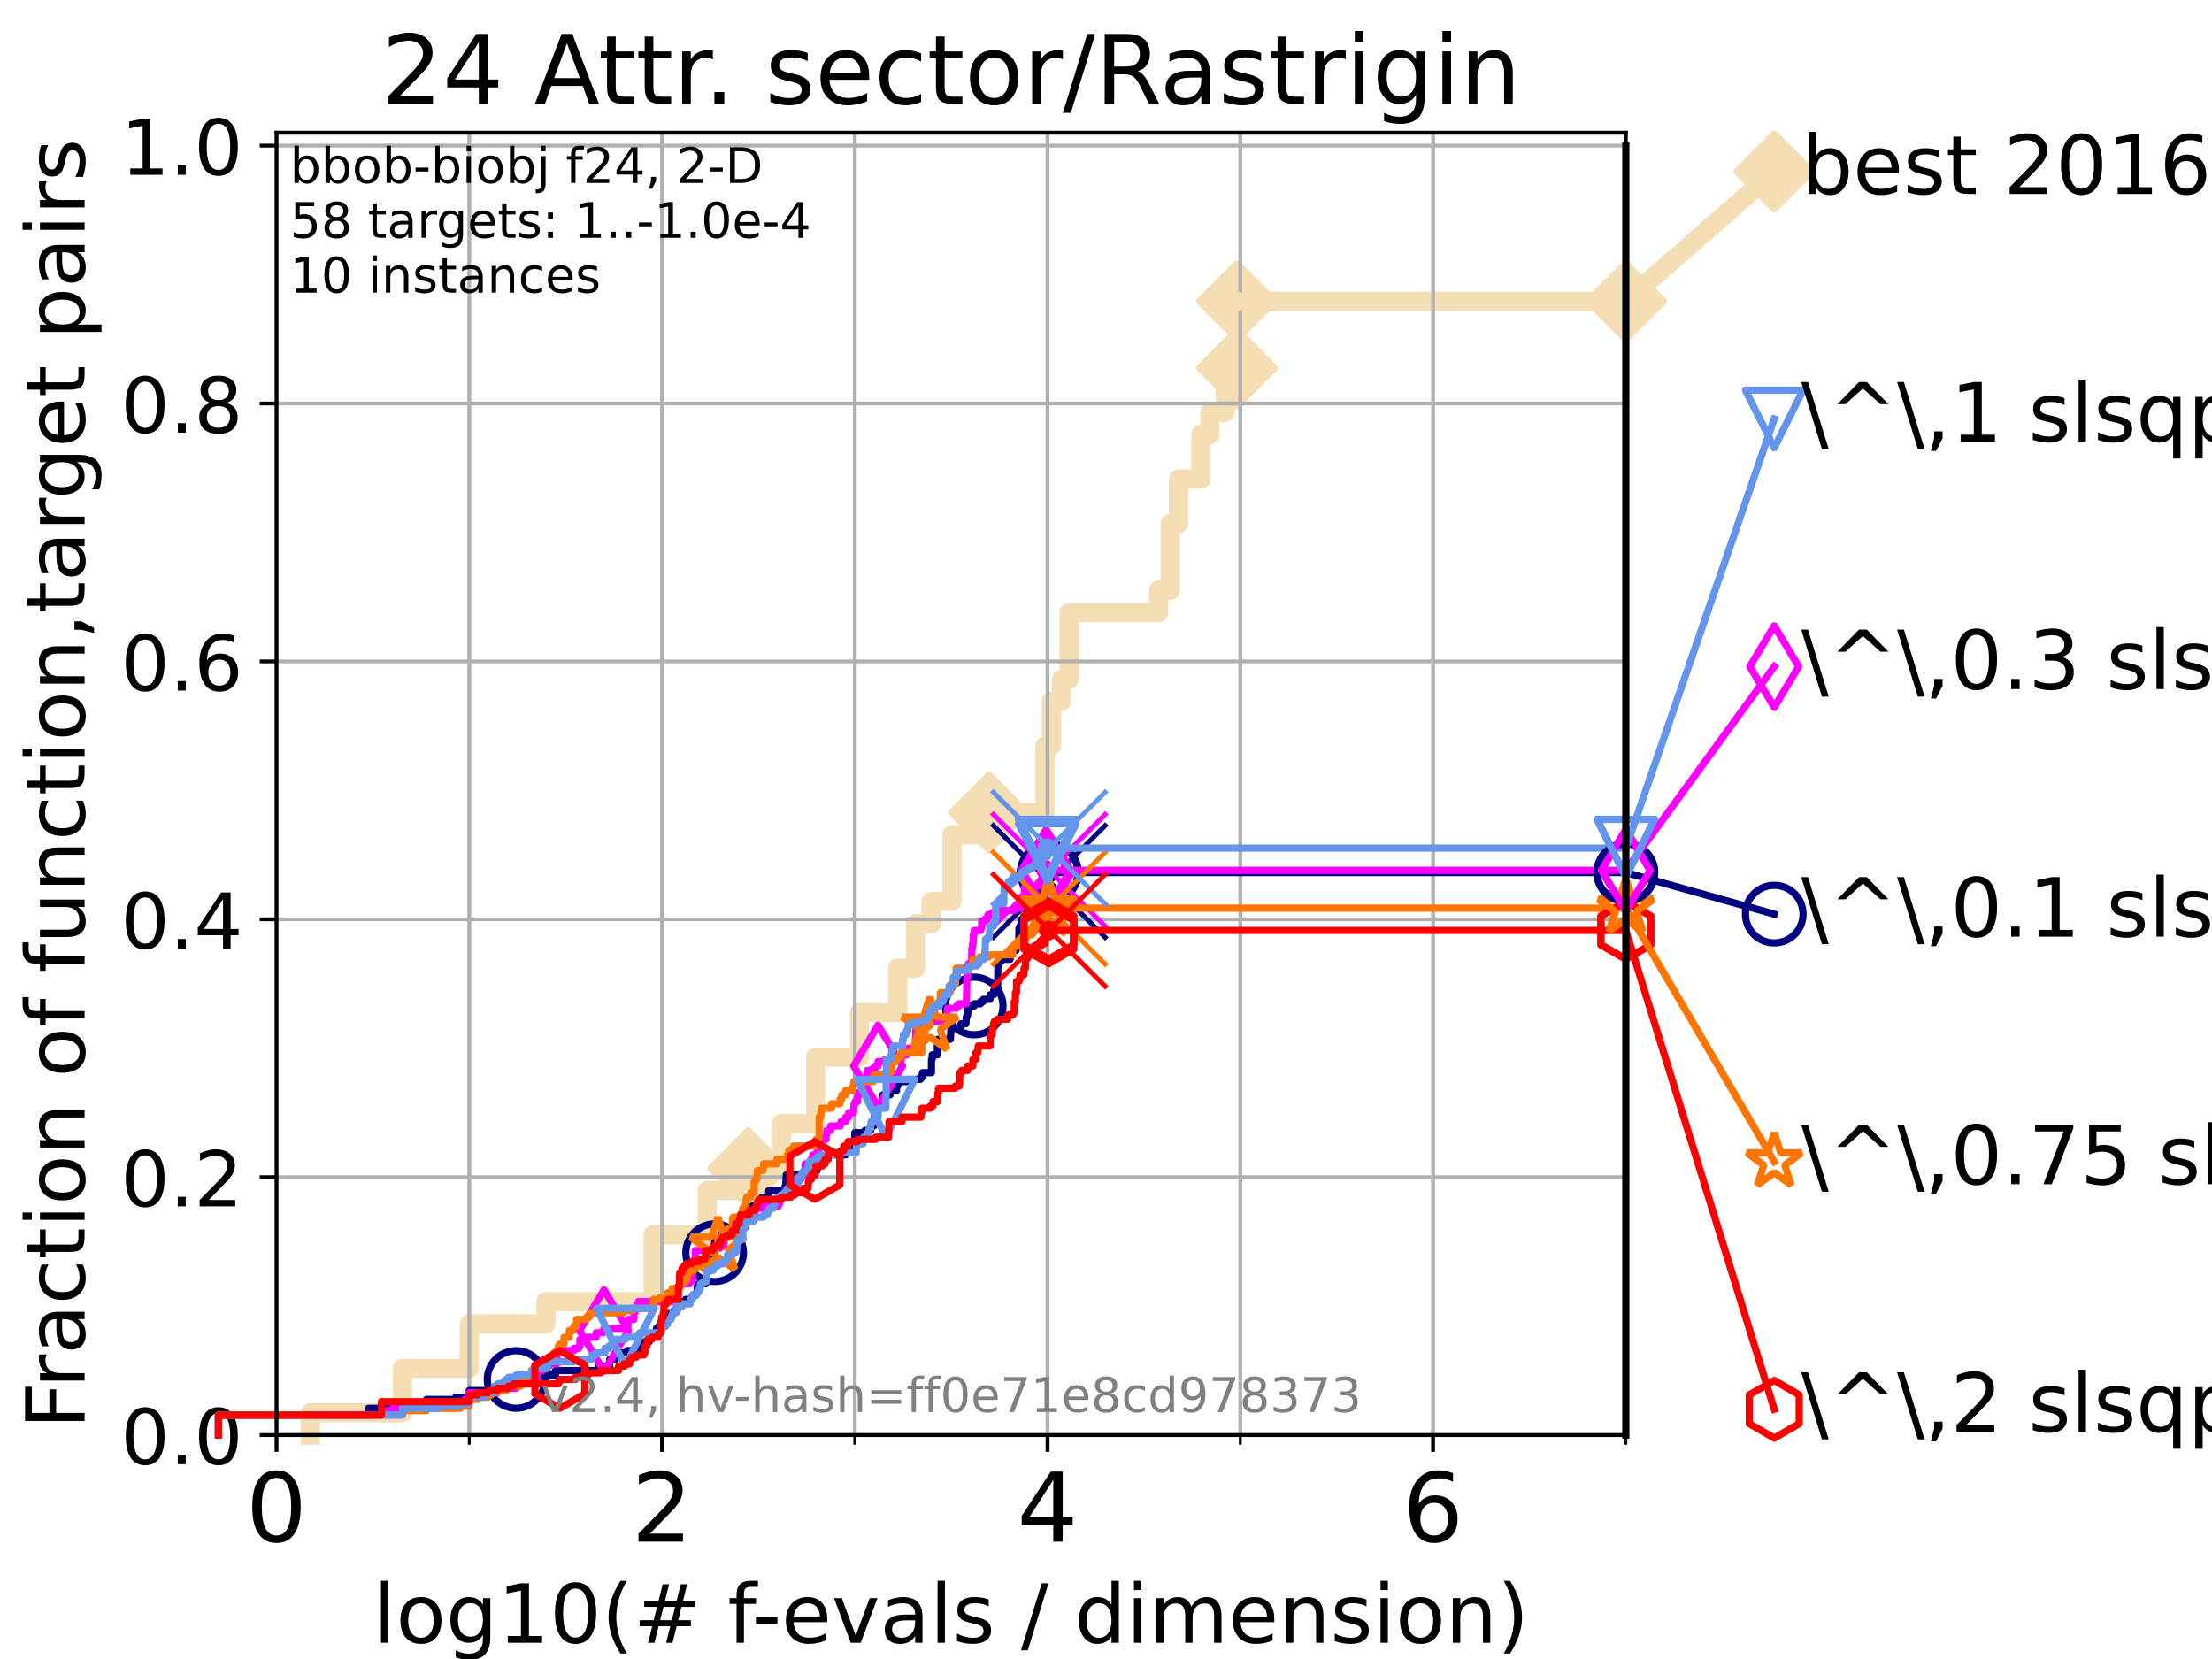 <?xml version="1.0" encoding="utf-8" standalone="no"?>
<!DOCTYPE svg PUBLIC "-//W3C//DTD SVG 1.1//EN"
  "http://www.w3.org/Graphics/SVG/1.1/DTD/svg11.dtd">
<!-- Created with matplotlib (https://matplotlib.org/) -->
<svg height="345.6pt" version="1.1" viewBox="0 0 460.8 345.6" width="460.8pt" xmlns="http://www.w3.org/2000/svg" xmlns:xlink="http://www.w3.org/1999/xlink">
 <defs>
  <style type="text/css">*{stroke-linecap:butt;stroke-linejoin:round;}</style>
 </defs>
 <g id="figure_1">
  <g id="patch_1">
   <path d="M 0 345.6 
L 460.8 345.6 
L 460.8 0 
L 0 0 
z
" style="fill:#ffffff;"/>
  </g>
  <g id="axes_1">
   <g id="patch_2">
    <path d="M 57.6 298.944 
L 338.688 298.944 
L 338.688 27.648 
L 57.6 27.648 
z
" style="fill:#ffffff;"/>
   </g>
   <g id="line2d_1">
    <path d="M 64.671 298.944 
L 64.671 294.313 
L 83.83 294.313 
L 83.83 285.05 
L 97.755 285.05 
L 97.755 275.788 
L 113.735 275.788 
L 113.735 271.157 
L 136.073 271.157 
L 136.073 257.263 
L 147.318 257.263 
L 147.318 248.001 
L 155.867 248.001 
L 155.867 243.37 
L 162.771 243.37 
L 162.771 234.107 
L 169.898 234.107 
L 169.898 220.214 
L 179.05 220.214 
L 179.05 210.951 
L 186.978 210.951 
L 186.978 201.689 
L 190.746 201.689 
L 190.746 192.426 
L 193.983 192.426 
L 193.983 187.795 
L 198.313 187.795 
L 198.313 173.901 
L 206.025 173.901 
L 206.025 169.27 
L 217.671 169.27 
L 217.671 155.377 
L 219.032 155.377 
L 219.032 146.114 
L 221.09 146.114 
L 221.09 141.483 
L 222.727 141.483 
L 222.727 127.589 
L 241.362 127.589 
L 241.362 122.958 
L 243.759 122.958 
L 243.759 109.065 
L 245.492 109.065 
L 245.492 99.802 
L 250.183 99.802 
L 250.183 90.54 
L 252.035 90.54 
L 252.035 85.909 
L 255.231 85.909 
L 255.231 76.646 
L 257.685 76.646 
L 257.685 62.753 
L 338.688 62.753 
" style="fill:none;stroke:#f5deb3;stroke-linecap:square;stroke-width:4;"/>
   </g>
   <g id="line2d_2">
    <defs>
     <path d="M 0 7.778 
L 7.778 0 
L 0 -7.778 
L -7.778 0 
z
" id="m99dd6ef777" style="stroke:#f5deb3;stroke-linejoin:miter;stroke-width:1.5;"/>
    </defs>
    <g>
     <use style="fill:#f5deb3;stroke:#f5deb3;stroke-linejoin:miter;stroke-width:1.5;" x="155.867" xlink:href="#m99dd6ef777" y="243.37"/>
     <use style="fill:#f5deb3;stroke:#f5deb3;stroke-linejoin:miter;stroke-width:1.5;" x="206.025" xlink:href="#m99dd6ef777" y="169.27"/>
     <use style="fill:#f5deb3;stroke:#f5deb3;stroke-linejoin:miter;stroke-width:1.5;" x="257.685" xlink:href="#m99dd6ef777" y="76.646"/>
     <use style="fill:#f5deb3;stroke:#f5deb3;stroke-linejoin:miter;stroke-width:1.5;" x="257.685" xlink:href="#m99dd6ef777" y="62.753"/>
     <use style="fill:#f5deb3;stroke:#f5deb3;stroke-linejoin:miter;stroke-width:1.5;" x="338.688" xlink:href="#m99dd6ef777" y="62.753"/>
    </g>
   </g>
   <g id="line2d_3">
    <path style="fill:none;stroke:#f5deb3;stroke-linecap:square;stroke-width:4;"/>
    <g/>
   </g>
   <g id="line2d_4">
    <path d="M 338.688 62.753 
L 369.608 35.706 
" style="fill:none;stroke:#f5deb3;stroke-linecap:square;stroke-width:4;"/>
    <g>
     <use style="fill:#f5deb3;stroke:#f5deb3;stroke-linejoin:miter;stroke-width:1.5;" x="338.688" xlink:href="#m99dd6ef777" y="62.753"/>
     <use style="fill:#f5deb3;stroke:#f5deb3;stroke-linejoin:miter;stroke-width:1.5;" x="369.608" xlink:href="#m99dd6ef777" y="35.706"/>
    </g>
   </g>
   <g id="matplotlib.axis_1">
    <g id="xtick_1">
     <g id="line2d_5">
      <path clip-path="url(#p057e346b67)" d="M 57.6 298.944 
L 57.6 27.648 
" style="fill:none;stroke:#b0b0b0;stroke-linecap:square;stroke-width:0.8;"/>
     </g>
     <g id="line2d_6">
      <defs>
       <path d="M 0 0 
L 0 3.5 
" id="m25091265eb" style="stroke:#000000;stroke-width:0.8;"/>
      </defs>
      <g>
       <use style="stroke:#000000;stroke-width:0.8;" x="57.6" xlink:href="#m25091265eb" y="298.944"/>
      </g>
     </g>
     <g id="text_1">
      <!-- 0 -->
      <g transform="translate(51.237 321.141)scale(0.2 -0.2)">
       <defs>
        <path d="M 31.781 66.406 
Q 24.172 66.406 20.328 58.906 
Q 16.5 51.422 16.5 36.375 
Q 16.5 21.391 20.328 13.891 
Q 24.172 6.391 31.781 6.391 
Q 39.453 6.391 43.281 13.891 
Q 47.125 21.391 47.125 36.375 
Q 47.125 51.422 43.281 58.906 
Q 39.453 66.406 31.781 66.406 
z
M 31.781 74.219 
Q 44.047 74.219 50.516 64.516 
Q 56.984 54.828 56.984 36.375 
Q 56.984 17.969 50.516 8.266 
Q 44.047 -1.422 31.781 -1.422 
Q 19.531 -1.422 13.062 8.266 
Q 6.594 17.969 6.594 36.375 
Q 6.594 54.828 13.062 64.516 
Q 19.531 74.219 31.781 74.219 
z
" id="DejaVuSans-48"/>
       </defs>
       <use xlink:href="#DejaVuSans-48"/>
      </g>
     </g>
    </g>
    <g id="xtick_2">
     <g id="line2d_7">
      <path clip-path="url(#p057e346b67)" d="M 137.911 298.944 
L 137.911 27.648 
" style="fill:none;stroke:#b0b0b0;stroke-linecap:square;stroke-width:0.8;"/>
     </g>
     <g id="line2d_8">
      <g>
       <use style="stroke:#000000;stroke-width:0.8;" x="137.911" xlink:href="#m25091265eb" y="298.944"/>
      </g>
     </g>
     <g id="text_2">
      <!-- 2 -->
      <g transform="translate(131.548 321.141)scale(0.2 -0.2)">
       <defs>
        <path d="M 19.188 8.297 
L 53.609 8.297 
L 53.609 0 
L 7.328 0 
L 7.328 8.297 
Q 12.938 14.109 22.625 23.891 
Q 32.328 33.688 34.812 36.531 
Q 39.547 41.844 41.422 45.531 
Q 43.312 49.219 43.312 52.781 
Q 43.312 58.594 39.234 62.25 
Q 35.156 65.922 28.609 65.922 
Q 23.969 65.922 18.812 64.312 
Q 13.672 62.703 7.812 59.422 
L 7.812 69.391 
Q 13.766 71.781 18.938 73 
Q 24.125 74.219 28.422 74.219 
Q 39.75 74.219 46.484 68.547 
Q 53.219 62.891 53.219 53.422 
Q 53.219 48.922 51.531 44.891 
Q 49.859 40.875 45.406 35.406 
Q 44.188 33.984 37.641 27.219 
Q 31.109 20.453 19.188 8.297 
z
" id="DejaVuSans-50"/>
       </defs>
       <use xlink:href="#DejaVuSans-50"/>
      </g>
     </g>
    </g>
    <g id="xtick_3">
     <g id="line2d_9">
      <path clip-path="url(#p057e346b67)" d="M 218.222 298.944 
L 218.222 27.648 
" style="fill:none;stroke:#b0b0b0;stroke-linecap:square;stroke-width:0.8;"/>
     </g>
     <g id="line2d_10">
      <g>
       <use style="stroke:#000000;stroke-width:0.8;" x="218.222" xlink:href="#m25091265eb" y="298.944"/>
      </g>
     </g>
     <g id="text_3">
      <!-- 4 -->
      <g transform="translate(211.859 321.141)scale(0.2 -0.2)">
       <defs>
        <path d="M 37.797 64.312 
L 12.891 25.391 
L 37.797 25.391 
z
M 35.203 72.906 
L 47.609 72.906 
L 47.609 25.391 
L 58.016 25.391 
L 58.016 17.188 
L 47.609 17.188 
L 47.609 0 
L 37.797 0 
L 37.797 17.188 
L 4.891 17.188 
L 4.891 26.703 
z
" id="DejaVuSans-52"/>
       </defs>
       <use xlink:href="#DejaVuSans-52"/>
      </g>
     </g>
    </g>
    <g id="xtick_4">
     <g id="line2d_11">
      <path clip-path="url(#p057e346b67)" d="M 298.533 298.944 
L 298.533 27.648 
" style="fill:none;stroke:#b0b0b0;stroke-linecap:square;stroke-width:0.8;"/>
     </g>
     <g id="line2d_12">
      <g>
       <use style="stroke:#000000;stroke-width:0.8;" x="298.533" xlink:href="#m25091265eb" y="298.944"/>
      </g>
     </g>
     <g id="text_4">
      <!-- 6 -->
      <g transform="translate(292.17 321.141)scale(0.2 -0.2)">
       <defs>
        <path d="M 33.016 40.375 
Q 26.375 40.375 22.484 35.828 
Q 18.609 31.297 18.609 23.391 
Q 18.609 15.531 22.484 10.953 
Q 26.375 6.391 33.016 6.391 
Q 39.656 6.391 43.531 10.953 
Q 47.406 15.531 47.406 23.391 
Q 47.406 31.297 43.531 35.828 
Q 39.656 40.375 33.016 40.375 
z
M 52.594 71.297 
L 52.594 62.312 
Q 48.875 64.062 45.094 64.984 
Q 41.312 65.922 37.594 65.922 
Q 27.828 65.922 22.672 59.328 
Q 17.531 52.734 16.797 39.406 
Q 19.672 43.656 24.016 45.922 
Q 28.375 48.188 33.594 48.188 
Q 44.578 48.188 50.953 41.516 
Q 57.328 34.859 57.328 23.391 
Q 57.328 12.156 50.688 5.359 
Q 44.047 -1.422 33.016 -1.422 
Q 20.359 -1.422 13.672 8.266 
Q 6.984 17.969 6.984 36.375 
Q 6.984 53.656 15.188 63.938 
Q 23.391 74.219 37.203 74.219 
Q 40.922 74.219 44.703 73.484 
Q 48.484 72.75 52.594 71.297 
z
" id="DejaVuSans-54"/>
       </defs>
       <use xlink:href="#DejaVuSans-54"/>
      </g>
     </g>
    </g>
    <g id="xtick_5">
     <g id="line2d_13">
      <path clip-path="url(#p057e346b67)" d="M 97.755 298.944 
L 97.755 27.648 
" style="fill:none;stroke:#b0b0b0;stroke-linecap:square;stroke-width:0.8;"/>
     </g>
     <g id="line2d_14">
      <defs>
       <path d="M 0 0 
L 0 2 
" id="m3ba07cbb18" style="stroke:#000000;stroke-width:0.6;"/>
      </defs>
      <g>
       <use style="stroke:#000000;stroke-width:0.6;" x="97.755" xlink:href="#m3ba07cbb18" y="298.944"/>
      </g>
     </g>
    </g>
    <g id="xtick_6">
     <g id="line2d_15">
      <path clip-path="url(#p057e346b67)" d="M 178.066 298.944 
L 178.066 27.648 
" style="fill:none;stroke:#b0b0b0;stroke-linecap:square;stroke-width:0.8;"/>
     </g>
     <g id="line2d_16">
      <g>
       <use style="stroke:#000000;stroke-width:0.6;" x="178.066" xlink:href="#m3ba07cbb18" y="298.944"/>
      </g>
     </g>
    </g>
    <g id="xtick_7">
     <g id="line2d_17">
      <path clip-path="url(#p057e346b67)" d="M 258.377 298.944 
L 258.377 27.648 
" style="fill:none;stroke:#b0b0b0;stroke-linecap:square;stroke-width:0.8;"/>
     </g>
     <g id="line2d_18">
      <g>
       <use style="stroke:#000000;stroke-width:0.6;" x="258.377" xlink:href="#m3ba07cbb18" y="298.944"/>
      </g>
     </g>
    </g>
    <g id="xtick_8">
     <g id="line2d_19">
      <path clip-path="url(#p057e346b67)" d="M 338.688 298.944 
L 338.688 27.648 
" style="fill:none;stroke:#b0b0b0;stroke-linecap:square;stroke-width:0.8;"/>
     </g>
     <g id="line2d_20">
      <g>
       <use style="stroke:#000000;stroke-width:0.6;" x="338.688" xlink:href="#m3ba07cbb18" y="298.944"/>
      </g>
     </g>
    </g>
    <g id="text_5">
     <!-- log10(# f-evals / dimension) -->
     <g transform="translate(77.764 342.218)scale(0.17 -0.17)">
      <defs>
       <path d="M 9.422 75.984 
L 18.406 75.984 
L 18.406 0 
L 9.422 0 
z
" id="DejaVuSans-108"/>
       <path d="M 30.609 48.391 
Q 23.391 48.391 19.188 42.75 
Q 14.984 37.109 14.984 27.297 
Q 14.984 17.484 19.156 11.844 
Q 23.344 6.203 30.609 6.203 
Q 37.797 6.203 41.984 11.859 
Q 46.188 17.531 46.188 27.297 
Q 46.188 37.016 41.984 42.703 
Q 37.797 48.391 30.609 48.391 
z
M 30.609 56 
Q 42.328 56 49.016 48.375 
Q 55.719 40.766 55.719 27.297 
Q 55.719 13.875 49.016 6.219 
Q 42.328 -1.422 30.609 -1.422 
Q 18.844 -1.422 12.172 6.219 
Q 5.516 13.875 5.516 27.297 
Q 5.516 40.766 12.172 48.375 
Q 18.844 56 30.609 56 
z
" id="DejaVuSans-111"/>
       <path d="M 45.406 27.984 
Q 45.406 37.75 41.375 43.109 
Q 37.359 48.484 30.078 48.484 
Q 22.859 48.484 18.828 43.109 
Q 14.797 37.75 14.797 27.984 
Q 14.797 18.266 18.828 12.891 
Q 22.859 7.516 30.078 7.516 
Q 37.359 7.516 41.375 12.891 
Q 45.406 18.266 45.406 27.984 
z
M 54.391 6.781 
Q 54.391 -7.172 48.188 -13.984 
Q 42 -20.797 29.203 -20.797 
Q 24.469 -20.797 20.266 -20.094 
Q 16.062 -19.391 12.109 -17.922 
L 12.109 -9.188 
Q 16.062 -11.328 19.922 -12.344 
Q 23.781 -13.375 27.781 -13.375 
Q 36.625 -13.375 41.016 -8.766 
Q 45.406 -4.156 45.406 5.172 
L 45.406 9.625 
Q 42.625 4.781 38.281 2.391 
Q 33.938 0 27.875 0 
Q 17.828 0 11.672 7.656 
Q 5.516 15.328 5.516 27.984 
Q 5.516 40.672 11.672 48.328 
Q 17.828 56 27.875 56 
Q 33.938 56 38.281 53.609 
Q 42.625 51.219 45.406 46.391 
L 45.406 54.688 
L 54.391 54.688 
z
" id="DejaVuSans-103"/>
       <path d="M 12.406 8.297 
L 28.516 8.297 
L 28.516 63.922 
L 10.984 60.406 
L 10.984 69.391 
L 28.422 72.906 
L 38.281 72.906 
L 38.281 8.297 
L 54.391 8.297 
L 54.391 0 
L 12.406 0 
z
" id="DejaVuSans-49"/>
       <path d="M 31 75.875 
Q 24.469 64.656 21.281 53.656 
Q 18.109 42.672 18.109 31.391 
Q 18.109 20.125 21.312 9.062 
Q 24.516 -2 31 -13.188 
L 23.188 -13.188 
Q 15.875 -1.703 12.234 9.375 
Q 8.594 20.453 8.594 31.391 
Q 8.594 42.281 12.203 53.312 
Q 15.828 64.359 23.188 75.875 
z
" id="DejaVuSans-40"/>
       <path d="M 51.125 44 
L 36.922 44 
L 32.812 27.688 
L 47.125 27.688 
z
M 43.797 71.781 
L 38.719 51.516 
L 52.984 51.516 
L 58.109 71.781 
L 65.922 71.781 
L 60.891 51.516 
L 76.125 51.516 
L 76.125 44 
L 58.984 44 
L 54.984 27.688 
L 70.516 27.688 
L 70.516 20.219 
L 53.078 20.219 
L 48 0 
L 40.188 0 
L 45.219 20.219 
L 30.906 20.219 
L 25.875 0 
L 18.016 0 
L 23.094 20.219 
L 7.719 20.219 
L 7.719 27.688 
L 24.906 27.688 
L 29 44 
L 13.281 44 
L 13.281 51.516 
L 30.906 51.516 
L 35.891 71.781 
z
" id="DejaVuSans-35"/>
       <path id="DejaVuSans-32"/>
       <path d="M 37.109 75.984 
L 37.109 68.5 
L 28.516 68.5 
Q 23.688 68.5 21.797 66.547 
Q 19.922 64.594 19.922 59.516 
L 19.922 54.688 
L 34.719 54.688 
L 34.719 47.703 
L 19.922 47.703 
L 19.922 0 
L 10.891 0 
L 10.891 47.703 
L 2.297 47.703 
L 2.297 54.688 
L 10.891 54.688 
L 10.891 58.5 
Q 10.891 67.625 15.141 71.797 
Q 19.391 75.984 28.609 75.984 
z
" id="DejaVuSans-102"/>
       <path d="M 4.891 31.391 
L 31.203 31.391 
L 31.203 23.391 
L 4.891 23.391 
z
" id="DejaVuSans-45"/>
       <path d="M 56.203 29.594 
L 56.203 25.203 
L 14.891 25.203 
Q 15.484 15.922 20.484 11.062 
Q 25.484 6.203 34.422 6.203 
Q 39.594 6.203 44.453 7.469 
Q 49.312 8.734 54.109 11.281 
L 54.109 2.781 
Q 49.266 0.734 44.188 -0.344 
Q 39.109 -1.422 33.891 -1.422 
Q 20.797 -1.422 13.156 6.188 
Q 5.516 13.812 5.516 26.812 
Q 5.516 40.234 12.766 48.109 
Q 20.016 56 32.328 56 
Q 43.359 56 49.781 48.891 
Q 56.203 41.797 56.203 29.594 
z
M 47.219 32.234 
Q 47.125 39.594 43.094 43.984 
Q 39.062 48.391 32.422 48.391 
Q 24.906 48.391 20.391 44.141 
Q 15.875 39.891 15.188 32.172 
z
" id="DejaVuSans-101"/>
       <path d="M 2.984 54.688 
L 12.5 54.688 
L 29.594 8.797 
L 46.688 54.688 
L 56.203 54.688 
L 35.688 0 
L 23.484 0 
z
" id="DejaVuSans-118"/>
       <path d="M 34.281 27.484 
Q 23.391 27.484 19.188 25 
Q 14.984 22.516 14.984 16.5 
Q 14.984 11.719 18.141 8.906 
Q 21.297 6.109 26.703 6.109 
Q 34.188 6.109 38.703 11.406 
Q 43.219 16.703 43.219 25.484 
L 43.219 27.484 
z
M 52.203 31.203 
L 52.203 0 
L 43.219 0 
L 43.219 8.297 
Q 40.141 3.328 35.547 0.953 
Q 30.953 -1.422 24.312 -1.422 
Q 15.922 -1.422 10.953 3.297 
Q 6 8.016 6 15.922 
Q 6 25.141 12.172 29.828 
Q 18.359 34.516 30.609 34.516 
L 43.219 34.516 
L 43.219 35.406 
Q 43.219 41.609 39.141 45 
Q 35.062 48.391 27.688 48.391 
Q 23 48.391 18.547 47.266 
Q 14.109 46.141 10.016 43.891 
L 10.016 52.203 
Q 14.938 54.109 19.578 55.047 
Q 24.219 56 28.609 56 
Q 40.484 56 46.344 49.844 
Q 52.203 43.703 52.203 31.203 
z
" id="DejaVuSans-97"/>
       <path d="M 44.281 53.078 
L 44.281 44.578 
Q 40.484 46.531 36.375 47.5 
Q 32.281 48.484 27.875 48.484 
Q 21.188 48.484 17.844 46.438 
Q 14.5 44.391 14.5 40.281 
Q 14.5 37.156 16.891 35.375 
Q 19.281 33.594 26.516 31.984 
L 29.594 31.297 
Q 39.156 29.25 43.188 25.516 
Q 47.219 21.781 47.219 15.094 
Q 47.219 7.469 41.188 3.016 
Q 35.156 -1.422 24.609 -1.422 
Q 20.219 -1.422 15.453 -0.562 
Q 10.688 0.297 5.422 2 
L 5.422 11.281 
Q 10.406 8.688 15.234 7.391 
Q 20.062 6.109 24.812 6.109 
Q 31.156 6.109 34.562 8.281 
Q 37.984 10.453 37.984 14.406 
Q 37.984 18.062 35.516 20.016 
Q 33.062 21.969 24.703 23.781 
L 21.578 24.516 
Q 13.234 26.266 9.516 29.906 
Q 5.812 33.547 5.812 39.891 
Q 5.812 47.609 11.281 51.797 
Q 16.75 56 26.812 56 
Q 31.781 56 36.172 55.266 
Q 40.578 54.547 44.281 53.078 
z
" id="DejaVuSans-115"/>
       <path d="M 25.391 72.906 
L 33.688 72.906 
L 8.297 -9.281 
L 0 -9.281 
z
" id="DejaVuSans-47"/>
       <path d="M 45.406 46.391 
L 45.406 75.984 
L 54.391 75.984 
L 54.391 0 
L 45.406 0 
L 45.406 8.203 
Q 42.578 3.328 38.25 0.953 
Q 33.938 -1.422 27.875 -1.422 
Q 17.969 -1.422 11.734 6.484 
Q 5.516 14.406 5.516 27.297 
Q 5.516 40.188 11.734 48.094 
Q 17.969 56 27.875 56 
Q 33.938 56 38.25 53.625 
Q 42.578 51.266 45.406 46.391 
z
M 14.797 27.297 
Q 14.797 17.391 18.875 11.75 
Q 22.953 6.109 30.078 6.109 
Q 37.203 6.109 41.297 11.75 
Q 45.406 17.391 45.406 27.297 
Q 45.406 37.203 41.297 42.844 
Q 37.203 48.484 30.078 48.484 
Q 22.953 48.484 18.875 42.844 
Q 14.797 37.203 14.797 27.297 
z
" id="DejaVuSans-100"/>
       <path d="M 9.422 54.688 
L 18.406 54.688 
L 18.406 0 
L 9.422 0 
z
M 9.422 75.984 
L 18.406 75.984 
L 18.406 64.594 
L 9.422 64.594 
z
" id="DejaVuSans-105"/>
       <path d="M 52 44.188 
Q 55.375 50.25 60.062 53.125 
Q 64.75 56 71.094 56 
Q 79.641 56 84.281 50.016 
Q 88.922 44.047 88.922 33.016 
L 88.922 0 
L 79.891 0 
L 79.891 32.719 
Q 79.891 40.578 77.094 44.375 
Q 74.312 48.188 68.609 48.188 
Q 61.625 48.188 57.562 43.547 
Q 53.516 38.922 53.516 30.906 
L 53.516 0 
L 44.484 0 
L 44.484 32.719 
Q 44.484 40.625 41.703 44.406 
Q 38.922 48.188 33.109 48.188 
Q 26.219 48.188 22.156 43.531 
Q 18.109 38.875 18.109 30.906 
L 18.109 0 
L 9.078 0 
L 9.078 54.688 
L 18.109 54.688 
L 18.109 46.188 
Q 21.188 51.219 25.484 53.609 
Q 29.781 56 35.688 56 
Q 41.656 56 45.828 52.969 
Q 50 49.953 52 44.188 
z
" id="DejaVuSans-109"/>
       <path d="M 54.891 33.016 
L 54.891 0 
L 45.906 0 
L 45.906 32.719 
Q 45.906 40.484 42.875 44.328 
Q 39.844 48.188 33.797 48.188 
Q 26.516 48.188 22.312 43.547 
Q 18.109 38.922 18.109 30.906 
L 18.109 0 
L 9.078 0 
L 9.078 54.688 
L 18.109 54.688 
L 18.109 46.188 
Q 21.344 51.125 25.703 53.562 
Q 30.078 56 35.797 56 
Q 45.219 56 50.047 50.172 
Q 54.891 44.344 54.891 33.016 
z
" id="DejaVuSans-110"/>
       <path d="M 8.016 75.875 
L 15.828 75.875 
Q 23.141 64.359 26.781 53.312 
Q 30.422 42.281 30.422 31.391 
Q 30.422 20.453 26.781 9.375 
Q 23.141 -1.703 15.828 -13.188 
L 8.016 -13.188 
Q 14.5 -2 17.703 9.062 
Q 20.906 20.125 20.906 31.391 
Q 20.906 42.672 17.703 53.656 
Q 14.5 64.656 8.016 75.875 
z
" id="DejaVuSans-41"/>
      </defs>
      <use xlink:href="#DejaVuSans-108"/>
      <use x="27.783" xlink:href="#DejaVuSans-111"/>
      <use x="88.965" xlink:href="#DejaVuSans-103"/>
      <use x="152.441" xlink:href="#DejaVuSans-49"/>
      <use x="216.064" xlink:href="#DejaVuSans-48"/>
      <use x="279.688" xlink:href="#DejaVuSans-40"/>
      <use x="318.701" xlink:href="#DejaVuSans-35"/>
      <use x="402.49" xlink:href="#DejaVuSans-32"/>
      <use x="434.277" xlink:href="#DejaVuSans-102"/>
      <use x="463.982" xlink:href="#DejaVuSans-45"/>
      <use x="500.066" xlink:href="#DejaVuSans-101"/>
      <use x="561.59" xlink:href="#DejaVuSans-118"/>
      <use x="620.77" xlink:href="#DejaVuSans-97"/>
      <use x="682.049" xlink:href="#DejaVuSans-108"/>
      <use x="709.832" xlink:href="#DejaVuSans-115"/>
      <use x="761.932" xlink:href="#DejaVuSans-32"/>
      <use x="793.719" xlink:href="#DejaVuSans-47"/>
      <use x="827.41" xlink:href="#DejaVuSans-32"/>
      <use x="859.197" xlink:href="#DejaVuSans-100"/>
      <use x="922.674" xlink:href="#DejaVuSans-105"/>
      <use x="950.457" xlink:href="#DejaVuSans-109"/>
      <use x="1047.869" xlink:href="#DejaVuSans-101"/>
      <use x="1109.393" xlink:href="#DejaVuSans-110"/>
      <use x="1172.771" xlink:href="#DejaVuSans-115"/>
      <use x="1224.871" xlink:href="#DejaVuSans-105"/>
      <use x="1252.654" xlink:href="#DejaVuSans-111"/>
      <use x="1313.836" xlink:href="#DejaVuSans-110"/>
      <use x="1377.215" xlink:href="#DejaVuSans-41"/>
     </g>
    </g>
   </g>
   <g id="matplotlib.axis_2">
    <g id="ytick_1">
     <g id="line2d_21">
      <path clip-path="url(#p057e346b67)" d="M 57.6 298.944 
L 338.688 298.944 
" style="fill:none;stroke:#b0b0b0;stroke-linecap:square;stroke-width:0.8;"/>
     </g>
     <g id="line2d_22">
      <defs>
       <path d="M 0 0 
L -3.5 0 
" id="m691dc31efc" style="stroke:#000000;stroke-width:0.8;"/>
      </defs>
      <g>
       <use style="stroke:#000000;stroke-width:0.8;" x="57.6" xlink:href="#m691dc31efc" y="298.944"/>
      </g>
     </g>
     <g id="text_6">
      <!-- 0.0 -->
      <g transform="translate(25.155 305.023)scale(0.16 -0.16)">
       <defs>
        <path d="M 10.688 12.406 
L 21 12.406 
L 21 0 
L 10.688 0 
z
" id="DejaVuSans-46"/>
       </defs>
       <use xlink:href="#DejaVuSans-48"/>
       <use x="63.623" xlink:href="#DejaVuSans-46"/>
       <use x="95.41" xlink:href="#DejaVuSans-48"/>
      </g>
     </g>
    </g>
    <g id="ytick_2">
     <g id="line2d_23">
      <path clip-path="url(#p057e346b67)" d="M 57.6 245.222 
L 338.688 245.222 
" style="fill:none;stroke:#b0b0b0;stroke-linecap:square;stroke-width:0.8;"/>
     </g>
     <g id="line2d_24">
      <g>
       <use style="stroke:#000000;stroke-width:0.8;" x="57.6" xlink:href="#m691dc31efc" y="245.222"/>
      </g>
     </g>
     <g id="text_7">
      <!-- 0.2 -->
      <g transform="translate(25.155 251.301)scale(0.16 -0.16)">
       <use xlink:href="#DejaVuSans-48"/>
       <use x="63.623" xlink:href="#DejaVuSans-46"/>
       <use x="95.41" xlink:href="#DejaVuSans-50"/>
      </g>
     </g>
    </g>
    <g id="ytick_3">
     <g id="line2d_25">
      <path clip-path="url(#p057e346b67)" d="M 57.6 191.5 
L 338.688 191.5 
" style="fill:none;stroke:#b0b0b0;stroke-linecap:square;stroke-width:0.8;"/>
     </g>
     <g id="line2d_26">
      <g>
       <use style="stroke:#000000;stroke-width:0.8;" x="57.6" xlink:href="#m691dc31efc" y="191.5"/>
      </g>
     </g>
     <g id="text_8">
      <!-- 0.4 -->
      <g transform="translate(25.155 197.579)scale(0.16 -0.16)">
       <use xlink:href="#DejaVuSans-48"/>
       <use x="63.623" xlink:href="#DejaVuSans-46"/>
       <use x="95.41" xlink:href="#DejaVuSans-52"/>
      </g>
     </g>
    </g>
    <g id="ytick_4">
     <g id="line2d_27">
      <path clip-path="url(#p057e346b67)" d="M 57.6 137.778 
L 338.688 137.778 
" style="fill:none;stroke:#b0b0b0;stroke-linecap:square;stroke-width:0.8;"/>
     </g>
     <g id="line2d_28">
      <g>
       <use style="stroke:#000000;stroke-width:0.8;" x="57.6" xlink:href="#m691dc31efc" y="137.778"/>
      </g>
     </g>
     <g id="text_9">
      <!-- 0.6 -->
      <g transform="translate(25.155 143.857)scale(0.16 -0.16)">
       <use xlink:href="#DejaVuSans-48"/>
       <use x="63.623" xlink:href="#DejaVuSans-46"/>
       <use x="95.41" xlink:href="#DejaVuSans-54"/>
      </g>
     </g>
    </g>
    <g id="ytick_5">
     <g id="line2d_29">
      <path clip-path="url(#p057e346b67)" d="M 57.6 84.056 
L 338.688 84.056 
" style="fill:none;stroke:#b0b0b0;stroke-linecap:square;stroke-width:0.8;"/>
     </g>
     <g id="line2d_30">
      <g>
       <use style="stroke:#000000;stroke-width:0.8;" x="57.6" xlink:href="#m691dc31efc" y="84.056"/>
      </g>
     </g>
     <g id="text_10">
      <!-- 0.8 -->
      <g transform="translate(25.155 90.135)scale(0.16 -0.16)">
       <defs>
        <path d="M 31.781 34.625 
Q 24.75 34.625 20.719 30.859 
Q 16.703 27.094 16.703 20.516 
Q 16.703 13.922 20.719 10.156 
Q 24.75 6.391 31.781 6.391 
Q 38.812 6.391 42.859 10.172 
Q 46.922 13.969 46.922 20.516 
Q 46.922 27.094 42.891 30.859 
Q 38.875 34.625 31.781 34.625 
z
M 21.922 38.812 
Q 15.578 40.375 12.031 44.719 
Q 8.5 49.078 8.5 55.328 
Q 8.5 64.062 14.719 69.141 
Q 20.953 74.219 31.781 74.219 
Q 42.672 74.219 48.875 69.141 
Q 55.078 64.062 55.078 55.328 
Q 55.078 49.078 51.531 44.719 
Q 48 40.375 41.703 38.812 
Q 48.828 37.156 52.797 32.312 
Q 56.781 27.484 56.781 20.516 
Q 56.781 9.906 50.312 4.234 
Q 43.844 -1.422 31.781 -1.422 
Q 19.734 -1.422 13.25 4.234 
Q 6.781 9.906 6.781 20.516 
Q 6.781 27.484 10.781 32.312 
Q 14.797 37.156 21.922 38.812 
z
M 18.312 54.391 
Q 18.312 48.734 21.844 45.562 
Q 25.391 42.391 31.781 42.391 
Q 38.141 42.391 41.719 45.562 
Q 45.312 48.734 45.312 54.391 
Q 45.312 60.062 41.719 63.234 
Q 38.141 66.406 31.781 66.406 
Q 25.391 66.406 21.844 63.234 
Q 18.312 60.062 18.312 54.391 
z
" id="DejaVuSans-56"/>
       </defs>
       <use xlink:href="#DejaVuSans-48"/>
       <use x="63.623" xlink:href="#DejaVuSans-46"/>
       <use x="95.41" xlink:href="#DejaVuSans-56"/>
      </g>
     </g>
    </g>
    <g id="ytick_6">
     <g id="line2d_31">
      <path clip-path="url(#p057e346b67)" d="M 57.6 30.334 
L 338.688 30.334 
" style="fill:none;stroke:#b0b0b0;stroke-linecap:square;stroke-width:0.8;"/>
     </g>
     <g id="line2d_32">
      <g>
       <use style="stroke:#000000;stroke-width:0.8;" x="57.6" xlink:href="#m691dc31efc" y="30.334"/>
      </g>
     </g>
     <g id="text_11">
      <!-- 1.0 -->
      <g transform="translate(25.155 36.413)scale(0.16 -0.16)">
       <use xlink:href="#DejaVuSans-49"/>
       <use x="63.623" xlink:href="#DejaVuSans-46"/>
       <use x="95.41" xlink:href="#DejaVuSans-48"/>
      </g>
     </g>
    </g>
    <g id="text_12">
     <!-- Fraction of function,target pairs -->
     <g transform="translate(17.62 297.681)rotate(-90)scale(0.17 -0.17)">
      <defs>
       <path d="M 9.812 72.906 
L 51.703 72.906 
L 51.703 64.594 
L 19.672 64.594 
L 19.672 43.109 
L 48.578 43.109 
L 48.578 34.812 
L 19.672 34.812 
L 19.672 0 
L 9.812 0 
z
" id="DejaVuSans-70"/>
       <path d="M 41.109 46.297 
Q 39.594 47.172 37.812 47.578 
Q 36.031 48 33.891 48 
Q 26.266 48 22.188 43.047 
Q 18.109 38.094 18.109 28.812 
L 18.109 0 
L 9.078 0 
L 9.078 54.688 
L 18.109 54.688 
L 18.109 46.188 
Q 20.953 51.172 25.484 53.578 
Q 30.031 56 36.531 56 
Q 37.453 56 38.578 55.875 
Q 39.703 55.766 41.062 55.516 
z
" id="DejaVuSans-114"/>
       <path d="M 48.781 52.594 
L 48.781 44.188 
Q 44.969 46.297 41.141 47.344 
Q 37.312 48.391 33.406 48.391 
Q 24.656 48.391 19.812 42.844 
Q 14.984 37.312 14.984 27.297 
Q 14.984 17.281 19.812 11.734 
Q 24.656 6.203 33.406 6.203 
Q 37.312 6.203 41.141 7.25 
Q 44.969 8.297 48.781 10.406 
L 48.781 2.094 
Q 45.016 0.344 40.984 -0.531 
Q 36.969 -1.422 32.422 -1.422 
Q 20.062 -1.422 12.781 6.344 
Q 5.516 14.109 5.516 27.297 
Q 5.516 40.672 12.859 48.328 
Q 20.219 56 33.016 56 
Q 37.156 56 41.109 55.141 
Q 45.062 54.297 48.781 52.594 
z
" id="DejaVuSans-99"/>
       <path d="M 18.312 70.219 
L 18.312 54.688 
L 36.812 54.688 
L 36.812 47.703 
L 18.312 47.703 
L 18.312 18.016 
Q 18.312 11.328 20.141 9.422 
Q 21.969 7.516 27.594 7.516 
L 36.812 7.516 
L 36.812 0 
L 27.594 0 
Q 17.188 0 13.234 3.875 
Q 9.281 7.766 9.281 18.016 
L 9.281 47.703 
L 2.688 47.703 
L 2.688 54.688 
L 9.281 54.688 
L 9.281 70.219 
z
" id="DejaVuSans-116"/>
       <path d="M 8.5 21.578 
L 8.5 54.688 
L 17.484 54.688 
L 17.484 21.922 
Q 17.484 14.156 20.5 10.266 
Q 23.531 6.391 29.594 6.391 
Q 36.859 6.391 41.078 11.031 
Q 45.312 15.672 45.312 23.688 
L 45.312 54.688 
L 54.297 54.688 
L 54.297 0 
L 45.312 0 
L 45.312 8.406 
Q 42.047 3.422 37.719 1 
Q 33.406 -1.422 27.688 -1.422 
Q 18.266 -1.422 13.375 4.438 
Q 8.5 10.297 8.5 21.578 
z
M 31.109 56 
z
" id="DejaVuSans-117"/>
       <path d="M 11.719 12.406 
L 22.016 12.406 
L 22.016 4 
L 14.016 -11.625 
L 7.719 -11.625 
L 11.719 4 
z
" id="DejaVuSans-44"/>
       <path d="M 18.109 8.203 
L 18.109 -20.797 
L 9.078 -20.797 
L 9.078 54.688 
L 18.109 54.688 
L 18.109 46.391 
Q 20.953 51.266 25.266 53.625 
Q 29.594 56 35.594 56 
Q 45.562 56 51.781 48.094 
Q 58.016 40.188 58.016 27.297 
Q 58.016 14.406 51.781 6.484 
Q 45.562 -1.422 35.594 -1.422 
Q 29.594 -1.422 25.266 0.953 
Q 20.953 3.328 18.109 8.203 
z
M 48.688 27.297 
Q 48.688 37.203 44.609 42.844 
Q 40.531 48.484 33.406 48.484 
Q 26.266 48.484 22.188 42.844 
Q 18.109 37.203 18.109 27.297 
Q 18.109 17.391 22.188 11.75 
Q 26.266 6.109 33.406 6.109 
Q 40.531 6.109 44.609 11.75 
Q 48.688 17.391 48.688 27.297 
z
" id="DejaVuSans-112"/>
      </defs>
      <use xlink:href="#DejaVuSans-70"/>
      <use x="50.27" xlink:href="#DejaVuSans-114"/>
      <use x="91.383" xlink:href="#DejaVuSans-97"/>
      <use x="152.662" xlink:href="#DejaVuSans-99"/>
      <use x="207.643" xlink:href="#DejaVuSans-116"/>
      <use x="246.852" xlink:href="#DejaVuSans-105"/>
      <use x="274.635" xlink:href="#DejaVuSans-111"/>
      <use x="335.816" xlink:href="#DejaVuSans-110"/>
      <use x="399.195" xlink:href="#DejaVuSans-32"/>
      <use x="430.982" xlink:href="#DejaVuSans-111"/>
      <use x="492.164" xlink:href="#DejaVuSans-102"/>
      <use x="527.369" xlink:href="#DejaVuSans-32"/>
      <use x="559.156" xlink:href="#DejaVuSans-102"/>
      <use x="594.361" xlink:href="#DejaVuSans-117"/>
      <use x="657.74" xlink:href="#DejaVuSans-110"/>
      <use x="721.119" xlink:href="#DejaVuSans-99"/>
      <use x="776.1" xlink:href="#DejaVuSans-116"/>
      <use x="815.309" xlink:href="#DejaVuSans-105"/>
      <use x="843.092" xlink:href="#DejaVuSans-111"/>
      <use x="904.273" xlink:href="#DejaVuSans-110"/>
      <use x="967.652" xlink:href="#DejaVuSans-44"/>
      <use x="999.439" xlink:href="#DejaVuSans-116"/>
      <use x="1038.648" xlink:href="#DejaVuSans-97"/>
      <use x="1099.928" xlink:href="#DejaVuSans-114"/>
      <use x="1139.291" xlink:href="#DejaVuSans-103"/>
      <use x="1202.768" xlink:href="#DejaVuSans-101"/>
      <use x="1264.291" xlink:href="#DejaVuSans-116"/>
      <use x="1303.5" xlink:href="#DejaVuSans-32"/>
      <use x="1335.287" xlink:href="#DejaVuSans-112"/>
      <use x="1398.764" xlink:href="#DejaVuSans-97"/>
      <use x="1460.043" xlink:href="#DejaVuSans-105"/>
      <use x="1487.826" xlink:href="#DejaVuSans-114"/>
      <use x="1528.939" xlink:href="#DejaVuSans-115"/>
     </g>
    </g>
   </g>
   <g id="line2d_33">
    <defs>
     <path d="M 0 1.5 
C 0.398 1.5 0.779 1.342 1.061 1.061 
C 1.342 0.779 1.5 0.398 1.5 0 
C 1.5 -0.398 1.342 -0.779 1.061 -1.061 
C 0.779 -1.342 0.398 -1.5 0 -1.5 
C -0.398 -1.5 -0.779 -1.342 -1.061 -1.061 
C -1.342 -0.779 -1.5 -0.398 -1.5 0 
C -1.5 0.398 -1.342 0.779 -1.061 1.061 
C -0.779 1.342 -0.398 1.5 0 1.5 
z
" id="m5e32d1e7ed" style="stroke:#f5deb3;"/>
    </defs>
    <g>
     <use style="fill:#f5deb3;stroke:#f5deb3;" x="257.685" xlink:href="#m5e32d1e7ed" y="62.753"/>
     <use style="fill:#f5deb3;stroke:#f5deb3;" x="257.685" xlink:href="#m5e32d1e7ed" y="62.753"/>
    </g>
   </g>
   <g id="line2d_34">
    <defs>
     <path d="M 0 1.5 
C 0.398 1.5 0.779 1.342 1.061 1.061 
C 1.342 0.779 1.5 0.398 1.5 0 
C 1.5 -0.398 1.342 -0.779 1.061 -1.061 
C 0.779 -1.342 0.398 -1.5 0 -1.5 
C -0.398 -1.5 -0.779 -1.342 -1.061 -1.061 
C -1.342 -0.779 -1.5 -0.398 -1.5 0 
C -1.5 0.398 -1.342 0.779 -1.061 1.061 
C -0.779 1.342 -0.398 1.5 0 1.5 
z
" id="mc47dd45a53" style="stroke:#000080;"/>
    </defs>
    <g>
     <use style="fill:#000080;stroke:#000080;" x="218.589" xlink:href="#mc47dd45a53" y="181.775"/>
     <use style="fill:#000080;stroke:#000080;" x="218.589" xlink:href="#mc47dd45a53" y="181.775"/>
    </g>
   </g>
   <g id="line2d_35">
    <path d="M 45.512 298.944 
L 45.512 294.776 
L 76.759 294.776 
L 76.759 293.387 
L 87.33 293.387 
L 87.33 292.923 
L 88.847 292.923 
L 88.847 291.534 
L 94.921 291.534 
L 94.921 291.071 
L 97.755 291.071 
L 97.755 289.682 
L 103.623 289.682 
L 103.623 288.755 
L 105.398 288.755 
L 105.398 287.829 
L 107.515 287.829 
L 107.515 287.366 
L 108.006 287.366 
L 108.006 286.44 
L 115.711 286.44 
L 115.711 285.514 
L 124.744 285.514 
L 124.744 284.587 
L 127.003 284.587 
L 127.003 283.198 
L 128.26 283.198 
L 128.26 282.735 
L 128.561 282.735 
L 128.561 281.809 
L 130.665 281.809 
L 130.665 281.345 
L 132.423 281.345 
L 132.423 280.882 
L 133.353 280.882 
L 133.353 280.419 
L 134.236 280.419 
L 134.236 279.493 
L 135.281 279.493 
L 135.281 278.104 
L 136.17 278.104 
L 136.17 277.64 
L 136.739 277.64 
L 136.739 276.714 
L 137.29 276.714 
L 137.29 276.251 
L 138.595 276.251 
L 138.678 274.399 
L 139.172 274.399 
L 139.172 273.472 
L 140.424 273.472 
L 140.424 273.009 
L 141.09 273.009 
L 141.163 272.083 
L 141.379 272.083 
L 141.45 271.157 
L 142.818 271.157 
L 142.818 270.694 
L 144.087 270.694 
L 144.087 270.231 
L 144.33 270.231 
L 144.33 269.767 
L 145.04 269.767 
L 145.04 269.304 
L 145.27 269.304 
L 145.27 267.915 
L 145.497 267.915 
L 145.497 267.452 
L 147.01 267.452 
L 147.062 265.136 
L 147.419 265.136 
L 147.52 264.21 
L 147.62 264.21 
L 147.62 263.284 
L 147.819 263.284 
L 147.819 261.894 
L 148.45 261.894 
L 148.45 260.968 
L 148.873 260.968 
L 148.873 258.653 
L 149.196 258.653 
L 149.196 258.189 
L 150.387 258.189 
L 150.387 256.8 
L 152.774 256.8 
L 152.774 256.337 
L 153.215 256.337 
L 153.215 255.874 
L 153.467 255.874 
L 153.467 255.411 
L 153.925 255.411 
L 153.925 254.948 
L 154.507 254.948 
L 154.507 254.484 
L 155.07 254.484 
L 155.07 254.021 
L 155.552 254.021 
L 155.552 253.095 
L 156.509 253.095 
L 156.569 251.706 
L 156.688 251.706 
L 156.688 251.243 
L 158.277 251.243 
L 158.277 250.316 
L 158.519 250.316 
L 158.519 249.853 
L 158.758 249.853 
L 158.758 249.39 
L 160.152 249.39 
L 160.152 248.001 
L 163.55 248.001 
L 163.55 247.075 
L 163.689 247.075 
L 163.789 244.759 
L 169.8 244.759 
L 169.8 243.833 
L 170.215 243.833 
L 170.324 242.443 
L 170.473 242.443 
L 170.473 241.98 
L 171.608 241.98 
L 171.608 241.054 
L 172.386 241.054 
L 172.386 240.591 
L 176.161 240.591 
L 176.239 239.201 
L 176.987 239.201 
L 176.987 238.738 
L 178.049 238.738 
L 178.075 235.96 
L 180.159 235.96 
L 180.159 235.496 
L 181.391 235.496 
L 181.391 234.57 
L 182 234.57 
L 182 233.644 
L 182.138 233.644 
L 182.193 232.255 
L 182.33 232.255 
L 182.33 231.792 
L 182.521 231.792 
L 182.534 230.402 
L 183.84 230.402 
L 183.878 228.087 
L 185.414 228.087 
L 185.414 227.16 
L 186.784 227.16 
L 186.784 226.234 
L 186.999 226.234 
L 186.999 225.771 
L 187.129 225.771 
L 187.129 225.308 
L 189.015 225.308 
L 189.015 224.845 
L 191.741 224.845 
L 191.741 224.382 
L 192.173 224.382 
L 192.173 223.455 
L 194.039 223.455 
L 194.039 220.677 
L 194.185 220.677 
L 194.185 219.75 
L 195.268 219.75 
L 195.268 216.972 
L 195.391 216.972 
L 195.391 216.509 
L 197.985 216.509 
L 198.09 214.193 
L 200.185 214.193 
L 200.185 213.267 
L 201.212 213.267 
L 201.297 211.877 
L 201.412 211.877 
L 201.412 211.414 
L 201.585 211.414 
L 201.668 209.562 
L 202.943 209.562 
L 202.943 209.099 
L 204.271 209.099 
L 204.271 208.635 
L 204.849 208.635 
L 204.849 208.172 
L 206.228 208.172 
L 206.228 207.246 
L 207.014 207.246 
L 207.014 206.32 
L 207.828 206.32 
L 207.862 201.226 
L 208.041 201.226 
L 208.041 200.299 
L 208.542 200.299 
L 208.542 199.836 
L 210.428 199.836 
L 210.429 198.447 
L 210.991 198.447 
L 210.991 197.984 
L 211.686 197.984 
L 211.686 196.594 
L 212.224 196.594 
L 212.27 193.353 
L 212.48 193.353 
L 212.48 192.889 
L 212.694 192.889 
L 212.805 191.5 
L 213.447 191.5 
L 213.447 191.037 
L 213.848 191.037 
L 213.848 190.111 
L 214.237 190.111 
L 214.255 188.721 
L 214.388 188.721 
L 214.388 187.795 
L 217.423 187.795 
L 217.423 187.332 
L 217.549 187.332 
L 217.561 186.406 
L 217.741 186.406 
L 217.741 185.479 
L 217.858 185.479 
L 217.918 183.627 
L 218.582 183.627 
L 218.589 181.775 
L 338.688 181.775 
L 338.688 181.775 
" style="fill:none;stroke:#000080;stroke-linecap:square;stroke-width:1.5;"/>
   </g>
   <g id="line2d_36">
    <defs>
     <path d="M 0 6 
C 1.591 6 3.117 5.368 4.243 4.243 
C 5.368 3.117 6 1.591 6 0 
C 6 -1.591 5.368 -3.117 4.243 -4.243 
C 3.117 -5.368 1.591 -6 0 -6 
C -1.591 -6 -3.117 -5.368 -4.243 -4.243 
C -5.368 -3.117 -6 -1.591 -6 0 
C -6 1.591 -5.368 3.117 -4.243 4.243 
C -3.117 5.368 -1.591 6 0 6 
z
" id="m6300578e4d" style="stroke:#000080;stroke-width:1.5;"/>
    </defs>
    <g>
     <use style="fill-opacity:0;stroke:#000080;stroke-width:1.5;" x="107.515" xlink:href="#m6300578e4d" y="287.366"/>
     <use style="fill-opacity:0;stroke:#000080;stroke-width:1.5;" x="148.873" xlink:href="#m6300578e4d" y="260.968"/>
     <use style="fill-opacity:0;stroke:#000080;stroke-width:1.5;" x="202.943" xlink:href="#m6300578e4d" y="209.562"/>
     <use style="fill-opacity:0;stroke:#000080;stroke-width:1.5;" x="218.589" xlink:href="#m6300578e4d" y="181.775"/>
     <use style="fill-opacity:0;stroke:#000080;stroke-width:1.5;" x="218.589" xlink:href="#m6300578e4d" y="181.775"/>
     <use style="fill-opacity:0;stroke:#000080;stroke-width:1.5;" x="338.688" xlink:href="#m6300578e4d" y="181.775"/>
    </g>
   </g>
   <g id="line2d_37">
    <path style="fill:none;stroke:#000080;stroke-linecap:square;stroke-width:1.5;"/>
    <g/>
   </g>
   <g id="line2d_38">
    <path clip-path="url(#p057e346b67)" d="M 218.58 183.627 
" style="fill:none;stroke:#000080;stroke-linecap:square;stroke-width:1.5;"/>
    <defs>
     <path d="M -12 12 
L 12 -12 
M -12 -12 
L 12 12 
" id="m6620964bfd" style="stroke:#000080;"/>
    </defs>
    <g clip-path="url(#p057e346b67)">
     <use style="fill:#000080;stroke:#000080;" x="218.58" xlink:href="#m6620964bfd" y="183.627"/>
    </g>
   </g>
   <g id="line2d_39">
    <defs>
     <path d="M 0 1.5 
C 0.398 1.5 0.779 1.342 1.061 1.061 
C 1.342 0.779 1.5 0.398 1.5 0 
C 1.5 -0.398 1.342 -0.779 1.061 -1.061 
C 0.779 -1.342 0.398 -1.5 0 -1.5 
C -0.398 -1.5 -0.779 -1.342 -1.061 -1.061 
C -1.342 -0.779 -1.5 -0.398 -1.5 0 
C -1.5 0.398 -1.342 0.779 -1.061 1.061 
C -0.779 1.342 -0.398 1.5 0 1.5 
z
" id="m7a611975db" style="stroke:#ff00ff;"/>
    </defs>
    <g>
     <use style="fill:#ff00ff;stroke:#ff00ff;" x="217.919" xlink:href="#m7a611975db" y="181.311"/>
     <use style="fill:#ff00ff;stroke:#ff00ff;" x="217.919" xlink:href="#m7a611975db" y="181.311"/>
    </g>
   </g>
   <g id="line2d_40">
    <path d="M 45.512 298.944 
L 45.512 294.776 
L 79.447 294.776 
L 79.447 293.85 
L 81.776 293.85 
L 81.776 293.387 
L 83.83 293.387 
L 83.83 292.923 
L 90.243 292.923 
L 90.243 292.46 
L 91.535 292.46 
L 91.535 291.997 
L 96.861 291.997 
L 96.861 291.534 
L 97.755 291.534 
L 97.755 290.145 
L 103.623 290.145 
L 103.623 289.682 
L 105.398 289.682 
L 105.398 289.218 
L 107.515 289.218 
L 107.515 288.755 
L 108.006 288.755 
L 108.006 288.292 
L 109.843 288.292 
L 109.843 287.829 
L 111.506 287.829 
L 111.506 287.366 
L 111.897 287.366 
L 111.897 285.514 
L 113.023 285.514 
L 113.023 285.05 
L 114.08 285.05 
L 114.08 284.587 
L 114.419 284.587 
L 114.419 284.124 
L 116.02 284.124 
L 116.02 281.345 
L 119.603 281.345 
L 119.603 280.882 
L 120.572 280.882 
L 120.572 280.419 
L 120.806 280.419 
L 120.806 279.03 
L 121.265 279.03 
L 121.265 278.567 
L 124.178 278.567 
L 124.178 277.64 
L 125.648 277.64 
L 125.648 277.177 
L 125.823 277.177 
L 125.823 276.714 
L 129.991 276.714 
L 129.991 276.251 
L 130.796 276.251 
L 130.796 275.325 
L 130.927 275.325 
L 130.927 274.862 
L 132.06 274.862 
L 132.06 273.472 
L 132.182 273.472 
L 132.182 273.009 
L 132.542 273.009 
L 132.542 272.546 
L 132.66 272.546 
L 132.66 271.62 
L 133.01 271.62 
L 133.01 271.157 
L 139.809 271.157 
L 139.809 269.304 
L 141.018 269.304 
L 141.018 268.841 
L 141.307 268.841 
L 141.307 267.915 
L 141.941 267.915 
L 141.941 267.452 
L 143.654 267.452 
L 143.654 266.989 
L 144.026 266.989 
L 144.026 266.526 
L 144.27 266.526 
L 144.27 263.284 
L 144.689 263.284 
L 144.689 262.357 
L 144.807 262.357 
L 144.865 260.505 
L 148.354 260.505 
L 148.354 260.042 
L 149.955 260.042 
L 149.955 259.579 
L 150.683 259.579 
L 150.683 259.116 
L 150.85 259.116 
L 150.85 257.726 
L 151.897 257.726 
L 151.897 256.8 
L 152.13 256.8 
L 152.13 256.337 
L 153.178 256.337 
L 153.178 255.411 
L 153.359 255.411 
L 153.359 254.948 
L 153.574 254.948 
L 153.574 254.021 
L 156.865 254.021 
L 156.865 253.558 
L 157.215 253.558 
L 157.215 252.169 
L 157.358 252.169 
L 157.358 251.706 
L 158.811 251.706 
L 158.811 251.243 
L 162.152 251.243 
L 162.152 250.779 
L 162.389 250.779 
L 162.389 249.853 
L 162.602 249.853 
L 162.602 249.39 
L 163.57 249.39 
L 163.63 248.001 
L 164.656 248.001 
L 164.656 247.538 
L 165.429 247.538 
L 165.429 246.148 
L 165.59 246.148 
L 165.59 245.685 
L 166.846 245.685 
L 166.846 244.759 
L 167.672 244.759 
L 167.735 242.443 
L 168.835 242.443 
L 168.835 241.98 
L 168.953 241.98 
L 168.953 241.517 
L 169.303 241.517 
L 169.303 240.591 
L 170.147 240.591 
L 170.147 240.128 
L 170.283 240.128 
L 170.283 239.665 
L 170.5 239.665 
L 170.607 237.349 
L 172.081 237.349 
L 172.081 236.423 
L 172.228 236.423 
L 172.228 235.496 
L 173.014 235.496 
L 173.014 234.57 
L 175.036 234.57 
L 175.036 234.107 
L 175.181 234.107 
L 175.181 233.644 
L 176.171 233.644 
L 176.171 232.718 
L 176.801 232.718 
L 176.801 231.792 
L 177.812 231.792 
L 177.909 229.939 
L 178.127 229.939 
L 178.127 229.476 
L 178.641 229.476 
L 178.641 228.55 
L 178.767 228.55 
L 178.767 227.623 
L 180.542 227.623 
L 180.617 223.455 
L 180.677 223.455 
L 180.677 222.992 
L 181.86 222.992 
L 181.86 222.529 
L 182.337 222.529 
L 182.337 222.066 
L 182.915 222.066 
L 182.915 221.14 
L 184.413 221.14 
L 184.413 220.677 
L 187.776 220.677 
L 187.776 219.75 
L 188.921 219.75 
L 188.921 218.824 
L 189.241 218.824 
L 189.241 218.361 
L 190.682 218.361 
L 190.758 214.656 
L 192.181 214.656 
L 192.181 213.73 
L 193.319 213.73 
L 193.319 212.804 
L 195.963 212.804 
L 195.963 212.34 
L 196.598 212.34 
L 196.598 211.877 
L 197.292 211.877 
L 197.364 210.025 
L 199.248 210.025 
L 199.248 209.562 
L 199.789 209.562 
L 199.789 209.099 
L 201.322 209.099 
L 201.414 203.541 
L 201.533 203.541 
L 201.533 203.078 
L 201.659 203.078 
L 201.716 200.762 
L 202.405 200.762 
L 202.45 197.521 
L 202.588 197.521 
L 202.588 196.594 
L 202.732 196.594 
L 202.743 194.742 
L 202.895 194.742 
L 202.916 193.816 
L 204.314 193.816 
L 204.314 193.353 
L 204.491 193.353 
L 204.491 191.963 
L 205.151 191.963 
L 205.151 191.5 
L 205.78 191.5 
L 205.78 190.574 
L 206.636 190.574 
L 206.636 190.111 
L 208.135 190.111 
L 208.135 189.648 
L 211.382 189.648 
L 211.382 189.184 
L 212.67 189.184 
L 212.692 186.869 
L 213.408 186.869 
L 213.408 185.016 
L 213.539 185.016 
L 213.539 184.553 
L 216.849 184.553 
L 216.896 183.164 
L 217.502 183.164 
L 217.589 182.238 
L 217.919 182.238 
L 217.919 181.311 
L 338.688 181.311 
L 338.688 181.311 
" style="fill:none;stroke:#ff00ff;stroke-linecap:square;stroke-width:1.5;"/>
   </g>
   <g id="line2d_41">
    <defs>
     <path d="M 0 8.485 
L 5.091 0 
L 0 -8.485 
L -5.091 0 
z
" id="m2a652a8b41" style="stroke:#ff00ff;stroke-linejoin:miter;stroke-width:1.5;"/>
    </defs>
    <g>
     <use style="fill-opacity:0;stroke:#ff00ff;stroke-linejoin:miter;stroke-width:1.5;" x="125.823" xlink:href="#m2a652a8b41" y="277.177"/>
     <use style="fill-opacity:0;stroke:#ff00ff;stroke-linejoin:miter;stroke-width:1.5;" x="182.915" xlink:href="#m2a652a8b41" y="222.066"/>
     <use style="fill-opacity:0;stroke:#ff00ff;stroke-linejoin:miter;stroke-width:1.5;" x="217.919" xlink:href="#m2a652a8b41" y="182.238"/>
     <use style="fill-opacity:0;stroke:#ff00ff;stroke-linejoin:miter;stroke-width:1.5;" x="217.919" xlink:href="#m2a652a8b41" y="181.311"/>
     <use style="fill-opacity:0;stroke:#ff00ff;stroke-linejoin:miter;stroke-width:1.5;" x="217.919" xlink:href="#m2a652a8b41" y="181.311"/>
     <use style="fill-opacity:0;stroke:#ff00ff;stroke-linejoin:miter;stroke-width:1.5;" x="338.688" xlink:href="#m2a652a8b41" y="181.311"/>
    </g>
   </g>
   <g id="line2d_42">
    <path style="fill:none;stroke:#ff00ff;stroke-linecap:square;stroke-width:1.5;"/>
    <g/>
   </g>
   <g id="line2d_43">
    <path clip-path="url(#p057e346b67)" d="M 218.579 181.311 
" style="fill:none;stroke:#ff00ff;stroke-linecap:square;stroke-width:1.5;"/>
    <defs>
     <path d="M -12 12 
L 12 -12 
M -12 -12 
L 12 12 
" id="m4843bade4d" style="stroke:#ff00ff;"/>
    </defs>
    <g clip-path="url(#p057e346b67)">
     <use style="fill:#ff00ff;stroke:#ff00ff;" x="218.579" xlink:href="#m4843bade4d" y="181.311"/>
    </g>
   </g>
   <g id="line2d_44">
    <defs>
     <path d="M 0 1.5 
C 0.398 1.5 0.779 1.342 1.061 1.061 
C 1.342 0.779 1.5 0.398 1.5 0 
C 1.5 -0.398 1.342 -0.779 1.061 -1.061 
C 0.779 -1.342 0.398 -1.5 0 -1.5 
C -0.398 -1.5 -0.779 -1.342 -1.061 -1.061 
C -1.342 -0.779 -1.5 -0.398 -1.5 0 
C -1.5 0.398 -1.342 0.779 -1.061 1.061 
C -0.779 1.342 -0.398 1.5 0 1.5 
z
" id="m9790c99eab" style="stroke:#ff7500;"/>
    </defs>
    <g>
     <use style="fill:#ff7500;stroke:#ff7500;" x="218.412" xlink:href="#m9790c99eab" y="189.184"/>
     <use style="fill:#ff7500;stroke:#ff7500;" x="218.412" xlink:href="#m9790c99eab" y="189.184"/>
    </g>
   </g>
   <g id="line2d_45">
    <path d="M 45.512 298.944 
L 45.512 294.776 
L 83.83 294.776 
L 83.83 293.85 
L 88.847 293.85 
L 88.847 293.387 
L 95.918 293.387 
L 95.918 292.923 
L 97.755 292.923 
L 97.755 291.534 
L 99.418 291.534 
L 99.418 291.071 
L 101.647 291.071 
L 101.647 290.608 
L 102.331 290.608 
L 102.331 290.145 
L 103.623 290.145 
L 103.623 289.682 
L 105.398 289.682 
L 105.398 288.755 
L 108.484 288.755 
L 108.484 287.829 
L 109.402 287.829 
L 109.402 286.903 
L 109.843 286.903 
L 109.843 286.44 
L 111.105 286.44 
L 111.105 285.05 
L 113.735 285.05 
L 113.735 283.661 
L 115.397 283.661 
L 115.397 281.809 
L 116.02 281.809 
L 116.02 281.345 
L 116.323 281.345 
L 116.323 280.419 
L 116.621 280.419 
L 116.621 279.956 
L 117.486 279.956 
L 117.486 278.567 
L 118.577 278.567 
L 118.577 277.177 
L 119.352 277.177 
L 119.352 276.714 
L 119.603 276.714 
L 119.603 276.251 
L 120.094 276.251 
L 120.094 274.862 
L 122.148 274.862 
L 122.148 274.399 
L 122.782 274.399 
L 122.782 273.935 
L 122.989 273.935 
L 122.989 273.472 
L 129.853 273.472 
L 129.853 273.009 
L 131.691 273.009 
L 131.691 272.546 
L 136.073 272.546 
L 136.073 270.694 
L 137.559 270.694 
L 137.559 270.231 
L 139.091 270.231 
L 139.091 269.304 
L 139.965 269.304 
L 140.042 268.378 
L 141.592 268.378 
L 141.592 267.915 
L 141.941 267.915 
L 141.941 267.452 
L 142.079 267.452 
L 142.079 266.989 
L 142.818 266.989 
L 142.818 266.526 
L 143.144 266.526 
L 143.209 265.136 
L 143.654 265.136 
L 143.654 264.673 
L 144.63 264.673 
L 144.63 264.21 
L 144.924 264.21 
L 144.924 263.747 
L 145.098 263.747 
L 145.098 263.284 
L 146.053 263.284 
L 146.053 262.357 
L 146.749 262.357 
L 146.749 261.894 
L 147.165 261.894 
L 147.165 260.968 
L 148.592 260.968 
L 148.592 260.505 
L 149.012 260.505 
L 149.012 260.042 
L 149.15 260.042 
L 149.15 259.579 
L 149.557 259.579 
L 149.557 257.726 
L 151.301 257.726 
L 151.341 256.337 
L 151.74 256.337 
L 151.74 255.874 
L 152.512 255.874 
L 152.587 254.021 
L 152.7 254.021 
L 152.7 253.558 
L 154.201 253.558 
L 154.201 253.095 
L 154.44 253.095 
L 154.44 252.632 
L 154.708 252.632 
L 154.708 251.706 
L 155.2 251.706 
L 155.2 251.243 
L 155.425 251.243 
L 155.425 249.853 
L 155.552 249.853 
L 155.552 249.39 
L 156.388 249.39 
L 156.388 248.464 
L 157.099 248.464 
L 157.099 246.148 
L 157.387 246.148 
L 157.387 245.685 
L 157.698 245.685 
L 157.782 243.833 
L 158.968 243.833 
L 159.072 242.443 
L 161.823 242.443 
L 161.823 241.517 
L 163.828 241.517 
L 163.828 241.054 
L 164.005 241.054 
L 164.005 240.591 
L 164.314 240.591 
L 164.314 239.665 
L 165.084 239.665 
L 165.084 239.201 
L 165.321 239.201 
L 165.321 238.738 
L 169.856 238.738 
L 169.856 238.275 
L 170.009 238.275 
L 170.009 237.349 
L 170.634 237.349 
L 170.634 232.718 
L 170.938 232.718 
L 170.938 231.792 
L 171.095 231.792 
L 171.095 230.865 
L 173.211 230.865 
L 173.211 229.939 
L 174.974 229.939 
L 174.984 229.013 
L 175.355 229.013 
L 175.355 228.087 
L 176.171 228.087 
L 176.171 227.16 
L 177.678 227.16 
L 177.678 226.234 
L 177.847 226.234 
L 177.847 225.308 
L 181.916 225.308 
L 181.916 224.382 
L 182.117 224.382 
L 182.117 223.918 
L 185.294 223.918 
L 185.294 222.992 
L 185.692 222.992 
L 185.737 221.14 
L 186.836 221.14 
L 186.836 220.214 
L 187.675 220.214 
L 187.675 219.287 
L 192.021 219.287 
L 192.096 215.119 
L 192.618 215.119 
L 192.618 214.193 
L 193.067 214.193 
L 193.067 213.73 
L 193.697 213.73 
L 193.697 210.488 
L 194.377 210.488 
L 194.377 210.025 
L 194.497 210.025 
L 194.497 209.562 
L 195.552 209.562 
L 195.552 208.635 
L 195.831 208.635 
L 195.897 206.783 
L 197.898 206.783 
L 197.898 205.857 
L 198.148 205.857 
L 198.148 204.931 
L 199.087 204.931 
L 199.191 201.689 
L 201.932 201.689 
L 201.932 201.226 
L 202.669 201.226 
L 202.679 199.836 
L 204.06 199.836 
L 204.06 199.373 
L 205.951 199.373 
L 205.951 198.91 
L 210.974 198.91 
L 210.99 197.521 
L 211.199 197.521 
L 211.199 197.057 
L 212.768 197.057 
L 212.817 195.668 
L 213.777 195.668 
L 213.777 194.742 
L 214.947 194.742 
L 214.983 193.816 
L 215.365 193.816 
L 215.365 193.353 
L 216.856 193.353 
L 216.856 192.889 
L 217.989 192.889 
L 218 190.574 
L 218.402 190.574 
L 218.412 189.184 
L 338.688 189.184 
L 338.688 189.184 
" style="fill:none;stroke:#ff7500;stroke-linecap:square;stroke-width:1.5;"/>
   </g>
   <g id="line2d_46">
    <defs>
     <path d="M 0 -6 
L -1.347 -1.854 
L -5.706 -1.854 
L -2.18 0.708 
L -3.527 4.854 
L -0 2.292 
L 3.527 4.854 
L 2.18 0.708 
L 5.706 -1.854 
L 1.347 -1.854 
z
" id="mbfc1be85e7" style="stroke:#ff7500;stroke-linejoin:bevel;stroke-width:1.5;"/>
    </defs>
    <g>
     <use style="fill-opacity:0;stroke:#ff7500;stroke-linejoin:bevel;stroke-width:1.5;" x="149.557" xlink:href="#mbfc1be85e7" y="259.579"/>
     <use style="fill-opacity:0;stroke:#ff7500;stroke-linejoin:bevel;stroke-width:1.5;" x="193.697" xlink:href="#mbfc1be85e7" y="213.73"/>
     <use style="fill-opacity:0;stroke:#ff7500;stroke-linejoin:bevel;stroke-width:1.5;" x="218.412" xlink:href="#mbfc1be85e7" y="189.648"/>
     <use style="fill-opacity:0;stroke:#ff7500;stroke-linejoin:bevel;stroke-width:1.5;" x="218.412" xlink:href="#mbfc1be85e7" y="189.184"/>
     <use style="fill-opacity:0;stroke:#ff7500;stroke-linejoin:bevel;stroke-width:1.5;" x="218.412" xlink:href="#mbfc1be85e7" y="189.184"/>
     <use style="fill-opacity:0;stroke:#ff7500;stroke-linejoin:bevel;stroke-width:1.5;" x="338.688" xlink:href="#mbfc1be85e7" y="189.184"/>
    </g>
   </g>
   <g id="line2d_47">
    <path style="fill:none;stroke:#ff7500;stroke-linecap:square;stroke-width:1.5;"/>
    <g/>
   </g>
   <g id="line2d_48">
    <path clip-path="url(#p057e346b67)" d="M 218.582 189.184 
" style="fill:none;stroke:#ff7500;stroke-linecap:square;stroke-width:1.5;"/>
    <defs>
     <path d="M -12 12 
L 12 -12 
M -12 -12 
L 12 12 
" id="mc3594cf303" style="stroke:#ff7500;"/>
    </defs>
    <g clip-path="url(#p057e346b67)">
     <use style="fill:#ff7500;stroke:#ff7500;" x="218.582" xlink:href="#mc3594cf303" y="189.184"/>
    </g>
   </g>
   <g id="line2d_49">
    <defs>
     <path d="M 0 1.5 
C 0.398 1.5 0.779 1.342 1.061 1.061 
C 1.342 0.779 1.5 0.398 1.5 0 
C 1.5 -0.398 1.342 -0.779 1.061 -1.061 
C 0.779 -1.342 0.398 -1.5 0 -1.5 
C -0.398 -1.5 -0.779 -1.342 -1.061 -1.061 
C -1.342 -0.779 -1.5 -0.398 -1.5 0 
C -1.5 0.398 -1.342 0.779 -1.061 1.061 
C -0.779 1.342 -0.398 1.5 0 1.5 
z
" id="m3a72ec609c" style="stroke:#6495ed;"/>
    </defs>
    <g>
     <use style="fill:#6495ed;stroke:#6495ed;" x="218.167" xlink:href="#m3a72ec609c" y="176.68"/>
     <use style="fill:#6495ed;stroke:#6495ed;" x="218.167" xlink:href="#m3a72ec609c" y="176.68"/>
    </g>
   </g>
   <g id="line2d_50">
    <path d="M 45.512 298.944 
L 45.512 294.776 
L 83.83 294.776 
L 83.83 293.387 
L 91.535 293.387 
L 91.535 292.923 
L 95.918 292.923 
L 95.918 292.46 
L 97.755 292.46 
L 97.755 291.071 
L 100.935 291.071 
L 100.935 290.145 
L 102.989 290.145 
L 102.989 288.755 
L 103.623 288.755 
L 103.623 288.292 
L 104.826 288.292 
L 104.826 287.829 
L 105.398 287.829 
L 105.398 287.366 
L 105.952 287.366 
L 105.952 286.903 
L 107.515 286.903 
L 107.515 286.44 
L 110.694 286.44 
L 110.694 285.514 
L 111.506 285.514 
L 111.506 285.05 
L 114.08 285.05 
L 114.08 283.661 
L 120.335 283.661 
L 120.335 283.198 
L 123.193 283.198 
L 123.193 282.735 
L 123.394 282.735 
L 123.394 282.272 
L 124.178 282.272 
L 124.178 281.809 
L 125.996 281.809 
L 125.996 280.882 
L 126.839 280.882 
L 126.839 280.419 
L 127.326 280.419 
L 127.326 279.956 
L 127.954 279.956 
L 127.954 279.493 
L 128.26 279.493 
L 128.26 279.03 
L 130.264 279.03 
L 130.264 278.567 
L 132.777 278.567 
L 132.777 278.104 
L 133.239 278.104 
L 133.239 277.64 
L 137.647 277.64 
L 137.647 277.177 
L 137.823 277.177 
L 137.823 276.714 
L 137.998 276.714 
L 137.998 276.251 
L 138.511 276.251 
L 138.511 275.788 
L 139.091 275.788 
L 139.172 274.862 
L 139.809 274.862 
L 139.809 274.399 
L 139.965 274.399 
L 139.965 273.935 
L 140.119 273.935 
L 140.119 273.472 
L 140.871 273.472 
L 140.871 272.083 
L 142.216 272.083 
L 142.216 271.62 
L 143.779 271.62 
L 143.779 270.694 
L 144.209 270.694 
L 144.209 269.767 
L 145.098 269.767 
L 145.098 269.304 
L 145.441 269.304 
L 145.441 268.841 
L 145.666 268.841 
L 145.666 268.378 
L 145.888 268.378 
L 145.888 267.452 
L 146.485 267.452 
L 146.485 266.989 
L 147.113 266.989 
L 147.113 265.599 
L 147.318 265.599 
L 147.318 264.673 
L 148.545 264.673 
L 148.545 264.21 
L 148.78 264.21 
L 148.78 263.747 
L 149.468 263.747 
L 149.468 263.284 
L 150.514 263.284 
L 150.514 262.821 
L 151.301 262.821 
L 151.301 262.357 
L 151.542 262.357 
L 151.542 261.431 
L 152.625 261.431 
L 152.625 260.968 
L 153.251 260.968 
L 153.251 260.505 
L 153.467 260.505 
L 153.538 258.189 
L 154.708 258.189 
L 154.774 255.874 
L 155.2 255.874 
L 155.2 254.948 
L 155.425 254.948 
L 155.425 254.484 
L 156.865 254.484 
L 156.865 253.558 
L 159.046 253.558 
L 159.046 253.095 
L 159.833 253.095 
L 159.833 252.632 
L 160.055 252.632 
L 160.055 252.169 
L 160.249 252.169 
L 160.249 251.706 
L 161.1 251.706 
L 161.1 251.243 
L 161.284 251.243 
L 161.284 250.316 
L 161.69 250.316 
L 161.69 249.853 
L 161.912 249.853 
L 161.912 249.39 
L 162.666 249.39 
L 162.666 248.927 
L 163.348 248.927 
L 163.348 248.464 
L 164.083 248.464 
L 164.083 247.538 
L 166.307 247.538 
L 166.307 245.222 
L 167.077 245.222 
L 167.077 244.296 
L 167.449 244.296 
L 167.449 243.833 
L 168.263 243.833 
L 168.294 242.906 
L 168.476 242.906 
L 168.506 241.98 
L 169.828 241.98 
L 169.828 241.517 
L 170.242 241.517 
L 170.242 241.054 
L 170.741 241.054 
L 170.741 240.591 
L 173.711 240.591 
L 173.711 240.128 
L 178.36 240.128 
L 178.42 238.275 
L 179.76 238.275 
L 179.76 237.349 
L 179.91 237.349 
L 179.91 236.886 
L 180.767 236.886 
L 180.767 235.96 
L 181.012 235.96 
L 181.049 235.033 
L 181.398 235.033 
L 181.47 233.644 
L 182.682 233.644 
L 182.682 233.181 
L 182.901 233.181 
L 183.007 230.865 
L 184.54 230.865 
L 184.612 225.308 
L 184.666 225.308 
L 184.666 220.677 
L 185.602 220.677 
L 185.602 219.75 
L 185.81 219.75 
L 185.81 218.824 
L 186.054 218.824 
L 186.054 217.898 
L 188.004 217.898 
L 188.004 216.509 
L 188.176 216.509 
L 188.176 215.582 
L 188.724 215.582 
L 188.724 215.119 
L 188.851 215.119 
L 188.851 214.656 
L 189.145 214.656 
L 189.145 213.73 
L 189.347 213.73 
L 189.347 213.267 
L 190.88 213.267 
L 190.88 212.804 
L 192.743 212.804 
L 192.743 212.34 
L 192.993 212.34 
L 192.993 211.877 
L 193.529 211.877 
L 193.529 210.951 
L 193.825 210.951 
L 193.825 210.488 
L 194.347 210.488 
L 194.347 209.562 
L 195.711 209.562 
L 195.711 208.635 
L 196.489 208.635 
L 196.489 208.172 
L 196.616 208.172 
L 196.616 207.246 
L 197.545 207.246 
L 197.545 206.32 
L 197.698 206.32 
L 197.698 205.394 
L 198.586 205.394 
L 198.586 203.541 
L 199.398 203.541 
L 199.459 202.152 
L 201.614 202.152 
L 201.614 201.226 
L 203.485 201.226 
L 203.485 200.762 
L 203.96 200.762 
L 203.96 199.836 
L 204.995 199.836 
L 204.995 199.373 
L 205.11 199.373 
L 205.21 197.521 
L 205.237 197.521 
L 205.291 195.668 
L 205.794 195.668 
L 205.794 195.205 
L 206.081 195.205 
L 206.189 193.353 
L 206.198 193.353 
L 206.198 192.889 
L 207.016 192.889 
L 207.046 191.963 
L 207.379 191.963 
L 207.456 188.258 
L 209.104 188.258 
L 209.192 184.553 
L 210.049 184.553 
L 210.049 183.627 
L 210.803 183.627 
L 210.803 183.164 
L 210.94 183.164 
L 210.94 182.701 
L 212.629 182.701 
L 212.629 181.775 
L 213.423 181.775 
L 213.423 181.311 
L 214.258 181.311 
L 214.258 180.848 
L 215.148 180.848 
L 215.148 180.385 
L 216.579 180.385 
L 216.579 179.459 
L 217.17 179.459 
L 217.17 178.533 
L 218.162 178.533 
L 218.167 176.68 
L 338.688 176.68 
L 338.688 176.68 
" style="fill:none;stroke:#6495ed;stroke-linecap:square;stroke-width:1.5;"/>
   </g>
   <g id="line2d_51">
    <defs>
     <path d="M -0 6 
L 6 -6 
L -6 -6 
z
" id="me06f6def94" style="stroke:#6495ed;stroke-linejoin:miter;stroke-width:1.5;"/>
    </defs>
    <g>
     <use style="fill-opacity:0;stroke:#6495ed;stroke-linejoin:miter;stroke-width:1.5;" x="130.264" xlink:href="#me06f6def94" y="278.567"/>
     <use style="fill-opacity:0;stroke:#6495ed;stroke-linejoin:miter;stroke-width:1.5;" x="184.54" xlink:href="#me06f6def94" y="230.865"/>
     <use style="fill-opacity:0;stroke:#6495ed;stroke-linejoin:miter;stroke-width:1.5;" x="218.167" xlink:href="#me06f6def94" y="177.606"/>
     <use style="fill-opacity:0;stroke:#6495ed;stroke-linejoin:miter;stroke-width:1.5;" x="218.167" xlink:href="#me06f6def94" y="176.68"/>
     <use style="fill-opacity:0;stroke:#6495ed;stroke-linejoin:miter;stroke-width:1.5;" x="218.167" xlink:href="#me06f6def94" y="176.68"/>
     <use style="fill-opacity:0;stroke:#6495ed;stroke-linejoin:miter;stroke-width:1.5;" x="338.688" xlink:href="#me06f6def94" y="176.68"/>
    </g>
   </g>
   <g id="line2d_52">
    <path style="fill:none;stroke:#6495ed;stroke-linecap:square;stroke-width:1.5;"/>
    <g/>
   </g>
   <g id="line2d_53">
    <path clip-path="url(#p057e346b67)" d="M 218.577 176.68 
" style="fill:none;stroke:#6495ed;stroke-linecap:square;stroke-width:1.5;"/>
    <defs>
     <path d="M -12 12 
L 12 -12 
M -12 -12 
L 12 12 
" id="md85e181cd0" style="stroke:#6495ed;"/>
    </defs>
    <g clip-path="url(#p057e346b67)">
     <use style="fill:#6495ed;stroke:#6495ed;" x="218.577" xlink:href="#md85e181cd0" y="176.68"/>
    </g>
   </g>
   <g id="line2d_54">
    <defs>
     <path d="M 0 1.5 
C 0.398 1.5 0.779 1.342 1.061 1.061 
C 1.342 0.779 1.5 0.398 1.5 0 
C 1.5 -0.398 1.342 -0.779 1.061 -1.061 
C 0.779 -1.342 0.398 -1.5 0 -1.5 
C -0.398 -1.5 -0.779 -1.342 -1.061 -1.061 
C -1.342 -0.779 -1.5 -0.398 -1.5 0 
C -1.5 0.398 -1.342 0.779 -1.061 1.061 
C -0.779 1.342 -0.398 1.5 0 1.5 
z
" id="m44e438877e" style="stroke:#ff0000;"/>
    </defs>
    <g>
     <use style="fill:#ff0000;stroke:#ff0000;" x="218.48" xlink:href="#m44e438877e" y="193.816"/>
     <use style="fill:#ff0000;stroke:#ff0000;" x="218.48" xlink:href="#m44e438877e" y="193.816"/>
    </g>
   </g>
   <g id="line2d_55">
    <path d="M 45.512 298.944 
L 45.512 294.776 
L 79.447 294.776 
L 79.447 291.997 
L 97.755 291.997 
L 97.755 290.608 
L 99.418 290.608 
L 99.418 290.145 
L 101.647 290.145 
L 101.647 289.682 
L 103.623 289.682 
L 103.623 289.218 
L 105.952 289.218 
L 105.952 288.755 
L 107.009 288.755 
L 107.009 288.292 
L 116.323 288.292 
L 116.323 287.829 
L 116.621 287.829 
L 116.621 287.366 
L 119.85 287.366 
L 119.85 286.903 
L 121.49 286.903 
L 121.49 286.44 
L 122.573 286.44 
L 122.573 285.977 
L 125.111 285.977 
L 125.111 285.514 
L 128.856 285.514 
L 128.856 284.587 
L 129.991 284.587 
L 129.991 284.124 
L 131.185 284.124 
L 131.185 283.198 
L 131.566 283.198 
L 131.566 282.735 
L 132.542 282.735 
L 132.542 282.272 
L 134.128 282.272 
L 134.128 281.809 
L 134.343 281.809 
L 134.343 280.419 
L 134.766 280.419 
L 134.87 279.03 
L 135.78 279.03 
L 135.78 278.567 
L 137.108 278.567 
L 137.108 278.104 
L 137.29 278.104 
L 137.29 277.64 
L 137.647 277.64 
L 137.647 275.325 
L 137.823 275.325 
L 137.823 274.399 
L 138.171 274.399 
L 138.171 273.472 
L 138.341 273.472 
L 138.341 271.62 
L 138.845 271.62 
L 138.845 271.157 
L 139.172 271.157 
L 139.172 270.694 
L 141.307 270.694 
L 141.307 267.915 
L 141.521 267.915 
L 141.592 265.136 
L 142.079 265.136 
L 142.079 264.21 
L 142.486 264.21 
L 142.486 263.747 
L 142.884 263.747 
L 142.884 263.284 
L 144.026 263.284 
L 144.026 262.821 
L 145.554 262.821 
L 145.554 262.357 
L 146.802 262.357 
L 146.802 261.894 
L 146.958 261.894 
L 146.958 260.505 
L 148.497 260.505 
L 148.497 259.579 
L 149.868 259.579 
L 149.868 258.653 
L 150.301 258.653 
L 150.301 258.189 
L 150.429 258.189 
L 150.429 257.726 
L 151.381 257.726 
L 151.381 257.263 
L 152.512 257.263 
L 152.512 256.337 
L 153.215 256.337 
L 153.215 254.948 
L 153.995 254.948 
L 153.995 254.021 
L 154.167 254.021 
L 154.27 253.095 
L 156.053 253.095 
L 156.053 252.169 
L 157.099 252.169 
L 157.099 251.706 
L 157.557 251.706 
L 157.557 250.779 
L 157.782 250.779 
L 157.782 250.316 
L 158.031 250.316 
L 158.031 249.853 
L 162.813 249.853 
L 162.813 249.39 
L 164.731 249.39 
L 164.731 248.927 
L 165.555 248.927 
L 165.555 248.464 
L 167.433 248.464 
L 167.497 247.538 
L 168.355 247.538 
L 168.385 246.148 
L 168.582 246.148 
L 168.582 245.685 
L 169.027 245.685 
L 169.027 244.759 
L 169.744 244.759 
L 169.744 243.833 
L 169.981 243.833 
L 169.981 242.906 
L 171.328 242.906 
L 171.328 242.443 
L 171.871 242.443 
L 171.871 241.517 
L 172.53 241.517 
L 172.53 240.591 
L 172.673 240.591 
L 172.673 240.128 
L 175.181 240.128 
L 175.181 239.665 
L 175.797 239.665 
L 175.797 238.738 
L 176.65 238.738 
L 176.65 237.812 
L 178.616 237.812 
L 178.616 237.349 
L 182.385 237.349 
L 182.385 236.886 
L 185.126 236.886 
L 185.184 233.644 
L 187.875 233.644 
L 187.875 232.718 
L 191.848 232.718 
L 191.848 231.792 
L 192.029 231.792 
L 192.029 230.865 
L 193.8 230.865 
L 193.8 230.402 
L 194.35 230.402 
L 194.35 229.476 
L 195.352 229.476 
L 195.381 227.623 
L 195.504 227.623 
L 195.504 226.697 
L 199.009 226.697 
L 199.009 226.234 
L 199.874 226.234 
L 199.968 223.455 
L 200.32 223.455 
L 200.32 222.992 
L 201.594 222.992 
L 201.594 222.066 
L 202.662 222.066 
L 202.662 220.677 
L 203.302 220.677 
L 203.302 219.287 
L 203.699 219.287 
L 203.775 217.898 
L 206.238 217.898 
L 206.247 215.582 
L 206.697 215.582 
L 206.708 214.193 
L 206.951 214.193 
L 206.951 213.267 
L 207.11 213.267 
L 207.11 212.804 
L 207.751 212.804 
L 207.751 212.34 
L 209.908 212.34 
L 209.908 211.414 
L 211.036 211.414 
L 211.036 210.951 
L 211.29 210.951 
L 211.29 208.635 
L 211.528 208.635 
L 211.528 206.783 
L 211.753 206.783 
L 211.761 204.467 
L 212.287 204.467 
L 212.287 204.004 
L 212.49 204.004 
L 212.49 203.078 
L 213.271 203.078 
L 213.313 201.689 
L 213.591 201.689 
L 213.649 199.836 
L 213.92 199.836 
L 213.92 199.373 
L 214.277 199.373 
L 214.338 197.984 
L 214.591 197.984 
L 214.591 197.521 
L 215.42 197.521 
L 215.42 197.057 
L 216.904 197.057 
L 216.904 196.594 
L 217.666 196.594 
L 217.666 195.668 
L 217.987 195.668 
L 217.987 195.205 
L 218.465 195.205 
L 218.48 193.816 
L 338.688 193.816 
L 338.688 193.816 
" style="fill:none;stroke:#ff0000;stroke-linecap:square;stroke-width:1.5;"/>
   </g>
   <g id="line2d_56">
    <defs>
     <path d="M 0 -6 
L -5.196 -3 
L -5.196 3 
L -0 6 
L 5.196 3 
L 5.196 -3 
z
" id="m3d790bd304" style="stroke:#ff0000;stroke-linejoin:miter;stroke-width:1.5;"/>
    </defs>
    <g>
     <use style="fill-opacity:0;stroke:#ff0000;stroke-linejoin:miter;stroke-width:1.5;" x="116.621" xlink:href="#m3d790bd304" y="287.366"/>
     <use style="fill-opacity:0;stroke:#ff0000;stroke-linejoin:miter;stroke-width:1.5;" x="169.744" xlink:href="#m3d790bd304" y="243.833"/>
     <use style="fill-opacity:0;stroke:#ff0000;stroke-linejoin:miter;stroke-width:1.5;" x="218.48" xlink:href="#m3d790bd304" y="194.742"/>
     <use style="fill-opacity:0;stroke:#ff0000;stroke-linejoin:miter;stroke-width:1.5;" x="218.48" xlink:href="#m3d790bd304" y="193.816"/>
     <use style="fill-opacity:0;stroke:#ff0000;stroke-linejoin:miter;stroke-width:1.5;" x="218.48" xlink:href="#m3d790bd304" y="193.816"/>
     <use style="fill-opacity:0;stroke:#ff0000;stroke-linejoin:miter;stroke-width:1.5;" x="338.688" xlink:href="#m3d790bd304" y="193.816"/>
    </g>
   </g>
   <g id="line2d_57">
    <path style="fill:none;stroke:#ff0000;stroke-linecap:square;stroke-width:1.5;"/>
    <g/>
   </g>
   <g id="line2d_58">
    <path clip-path="url(#p057e346b67)" d="M 218.583 193.816 
" style="fill:none;stroke:#ff0000;stroke-linecap:square;stroke-width:1.5;"/>
    <defs>
     <path d="M -12 12 
L 12 -12 
M -12 -12 
L 12 12 
" id="ma3d846b4c8" style="stroke:#ff0000;"/>
    </defs>
    <g clip-path="url(#p057e346b67)">
     <use style="fill:#ff0000;stroke:#ff0000;" x="218.583" xlink:href="#ma3d846b4c8" y="193.816"/>
    </g>
   </g>
   <g id="line2d_59">
    <path d="M 338.688 193.816 
L 369.608 293.572 
" style="fill:none;stroke:#ff0000;stroke-linecap:square;stroke-width:1.5;"/>
    <g>
     <use style="fill-opacity:0;stroke:#ff0000;stroke-linejoin:miter;stroke-width:1.5;" x="338.688" xlink:href="#m3d790bd304" y="193.816"/>
     <use style="fill-opacity:0;stroke:#ff0000;stroke-linejoin:miter;stroke-width:1.5;" x="369.608" xlink:href="#m3d790bd304" y="293.572"/>
    </g>
   </g>
   <g id="line2d_60">
    <path d="M 338.688 189.184 
L 369.608 241.999 
" style="fill:none;stroke:#ff7500;stroke-linecap:square;stroke-width:1.5;"/>
    <g>
     <use style="fill-opacity:0;stroke:#ff7500;stroke-linejoin:bevel;stroke-width:1.5;" x="338.688" xlink:href="#mbfc1be85e7" y="189.184"/>
     <use style="fill-opacity:0;stroke:#ff7500;stroke-linejoin:bevel;stroke-width:1.5;" x="369.608" xlink:href="#mbfc1be85e7" y="241.999"/>
    </g>
   </g>
   <g id="line2d_61">
    <path d="M 338.688 181.775 
L 369.608 190.426 
" style="fill:none;stroke:#000080;stroke-linecap:square;stroke-width:1.5;"/>
    <g>
     <use style="fill-opacity:0;stroke:#000080;stroke-width:1.5;" x="338.688" xlink:href="#m6300578e4d" y="181.775"/>
     <use style="fill-opacity:0;stroke:#000080;stroke-width:1.5;" x="369.608" xlink:href="#m6300578e4d" y="190.426"/>
    </g>
   </g>
   <g id="line2d_62">
    <path d="M 338.688 181.311 
L 369.608 138.852 
" style="fill:none;stroke:#ff00ff;stroke-linecap:square;stroke-width:1.5;"/>
    <g>
     <use style="fill-opacity:0;stroke:#ff00ff;stroke-linejoin:miter;stroke-width:1.5;" x="338.688" xlink:href="#m2a652a8b41" y="181.311"/>
     <use style="fill-opacity:0;stroke:#ff00ff;stroke-linejoin:miter;stroke-width:1.5;" x="369.608" xlink:href="#m2a652a8b41" y="138.852"/>
    </g>
   </g>
   <g id="line2d_63">
    <path d="M 338.688 176.68 
L 369.608 87.279 
" style="fill:none;stroke:#6495ed;stroke-linecap:square;stroke-width:1.5;"/>
    <g>
     <use style="fill-opacity:0;stroke:#6495ed;stroke-linejoin:miter;stroke-width:1.5;" x="338.688" xlink:href="#me06f6def94" y="176.68"/>
     <use style="fill-opacity:0;stroke:#6495ed;stroke-linejoin:miter;stroke-width:1.5;" x="369.608" xlink:href="#me06f6def94" y="87.279"/>
    </g>
   </g>
   <g id="line2d_64">
    <path d="M 338.688 298.944 
L 338.688 30.334 
" style="fill:none;stroke:#000000;stroke-linecap:square;stroke-width:1.5;"/>
   </g>
   <g id="patch_3">
    <path d="M 57.6 298.944 
L 57.6 27.648 
" style="fill:none;stroke:#000000;stroke-linecap:square;stroke-linejoin:miter;stroke-width:0.8;"/>
   </g>
   <g id="patch_4">
    <path d="M 338.688 298.944 
L 338.688 27.648 
" style="fill:none;stroke:#000000;stroke-linecap:square;stroke-linejoin:miter;stroke-width:0.8;"/>
   </g>
   <g id="patch_5">
    <path d="M 57.6 298.944 
L 338.688 298.944 
" style="fill:none;stroke:#000000;stroke-linecap:square;stroke-linejoin:miter;stroke-width:0.8;"/>
   </g>
   <g id="patch_6">
    <path d="M 57.6 27.648 
L 338.688 27.648 
" style="fill:none;stroke:#000000;stroke-linecap:square;stroke-linejoin:miter;stroke-width:0.8;"/>
   </g>
   <g id="text_13">
    <!-- \^\,2 slsqp -->
    <g transform="translate(375.229 298.263)scale(0.17 -0.17)">
     <defs>
      <path d="M 8.297 72.906 
L 33.688 -9.281 
L 25.391 -9.281 
L 0 72.906 
z
" id="DejaVuSans-92"/>
      <path d="M 46.688 72.906 
L 73.188 45.703 
L 63.375 45.703 
L 41.891 64.984 
L 20.406 45.703 
L 10.594 45.703 
L 37.109 72.906 
z
" id="DejaVuSans-94"/>
      <path d="M 14.797 27.297 
Q 14.797 17.391 18.875 11.75 
Q 22.953 6.109 30.078 6.109 
Q 37.203 6.109 41.297 11.75 
Q 45.406 17.391 45.406 27.297 
Q 45.406 37.203 41.297 42.844 
Q 37.203 48.484 30.078 48.484 
Q 22.953 48.484 18.875 42.844 
Q 14.797 37.203 14.797 27.297 
z
M 45.406 8.203 
Q 42.578 3.328 38.25 0.953 
Q 33.938 -1.422 27.875 -1.422 
Q 17.969 -1.422 11.734 6.484 
Q 5.516 14.406 5.516 27.297 
Q 5.516 40.188 11.734 48.094 
Q 17.969 56 27.875 56 
Q 33.938 56 38.25 53.625 
Q 42.578 51.266 45.406 46.391 
L 45.406 54.688 
L 54.391 54.688 
L 54.391 -20.797 
L 45.406 -20.797 
z
" id="DejaVuSans-113"/>
     </defs>
     <use xlink:href="#DejaVuSans-92"/>
     <use x="33.691" xlink:href="#DejaVuSans-94"/>
     <use x="117.48" xlink:href="#DejaVuSans-92"/>
     <use x="151.172" xlink:href="#DejaVuSans-44"/>
     <use x="182.959" xlink:href="#DejaVuSans-50"/>
     <use x="246.582" xlink:href="#DejaVuSans-32"/>
     <use x="278.369" xlink:href="#DejaVuSans-115"/>
     <use x="330.469" xlink:href="#DejaVuSans-108"/>
     <use x="358.252" xlink:href="#DejaVuSans-115"/>
     <use x="410.352" xlink:href="#DejaVuSans-113"/>
     <use x="473.828" xlink:href="#DejaVuSans-112"/>
    </g>
   </g>
   <g id="text_14">
    <!-- \^\,0.75 sls -->
    <g transform="translate(375.229 246.69)scale(0.17 -0.17)">
     <defs>
      <path d="M 8.203 72.906 
L 55.078 72.906 
L 55.078 68.703 
L 28.609 0 
L 18.312 0 
L 43.219 64.594 
L 8.203 64.594 
z
" id="DejaVuSans-55"/>
      <path d="M 10.797 72.906 
L 49.516 72.906 
L 49.516 64.594 
L 19.828 64.594 
L 19.828 46.734 
Q 21.969 47.469 24.109 47.828 
Q 26.266 48.188 28.422 48.188 
Q 40.625 48.188 47.75 41.5 
Q 54.891 34.812 54.891 23.391 
Q 54.891 11.625 47.562 5.094 
Q 40.234 -1.422 26.906 -1.422 
Q 22.312 -1.422 17.547 -0.641 
Q 12.797 0.141 7.719 1.703 
L 7.719 11.625 
Q 12.109 9.234 16.797 8.062 
Q 21.484 6.891 26.703 6.891 
Q 35.156 6.891 40.078 11.328 
Q 45.016 15.766 45.016 23.391 
Q 45.016 31 40.078 35.438 
Q 35.156 39.891 26.703 39.891 
Q 22.75 39.891 18.812 39.016 
Q 14.891 38.141 10.797 36.281 
z
" id="DejaVuSans-53"/>
     </defs>
     <use xlink:href="#DejaVuSans-92"/>
     <use x="33.691" xlink:href="#DejaVuSans-94"/>
     <use x="117.48" xlink:href="#DejaVuSans-92"/>
     <use x="151.172" xlink:href="#DejaVuSans-44"/>
     <use x="182.959" xlink:href="#DejaVuSans-48"/>
     <use x="246.582" xlink:href="#DejaVuSans-46"/>
     <use x="278.369" xlink:href="#DejaVuSans-55"/>
     <use x="341.992" xlink:href="#DejaVuSans-53"/>
     <use x="405.615" xlink:href="#DejaVuSans-32"/>
     <use x="437.402" xlink:href="#DejaVuSans-115"/>
     <use x="489.502" xlink:href="#DejaVuSans-108"/>
     <use x="517.285" xlink:href="#DejaVuSans-115"/>
    </g>
   </g>
   <g id="text_15">
    <!-- \^\,0.1 slsq -->
    <g transform="translate(375.229 195.117)scale(0.17 -0.17)">
     <use xlink:href="#DejaVuSans-92"/>
     <use x="33.691" xlink:href="#DejaVuSans-94"/>
     <use x="117.48" xlink:href="#DejaVuSans-92"/>
     <use x="151.172" xlink:href="#DejaVuSans-44"/>
     <use x="182.959" xlink:href="#DejaVuSans-48"/>
     <use x="246.582" xlink:href="#DejaVuSans-46"/>
     <use x="278.369" xlink:href="#DejaVuSans-49"/>
     <use x="341.992" xlink:href="#DejaVuSans-32"/>
     <use x="373.779" xlink:href="#DejaVuSans-115"/>
     <use x="425.879" xlink:href="#DejaVuSans-108"/>
     <use x="453.662" xlink:href="#DejaVuSans-115"/>
     <use x="505.762" xlink:href="#DejaVuSans-113"/>
    </g>
   </g>
   <g id="text_16">
    <!-- \^\,0.3 slsq -->
    <g transform="translate(375.229 143.543)scale(0.17 -0.17)">
     <defs>
      <path d="M 40.578 39.312 
Q 47.656 37.797 51.625 33 
Q 55.609 28.219 55.609 21.188 
Q 55.609 10.406 48.188 4.484 
Q 40.766 -1.422 27.094 -1.422 
Q 22.516 -1.422 17.656 -0.516 
Q 12.797 0.391 7.625 2.203 
L 7.625 11.719 
Q 11.719 9.328 16.594 8.109 
Q 21.484 6.891 26.812 6.891 
Q 36.078 6.891 40.938 10.547 
Q 45.797 14.203 45.797 21.188 
Q 45.797 27.641 41.281 31.266 
Q 36.766 34.906 28.719 34.906 
L 20.219 34.906 
L 20.219 43.016 
L 29.109 43.016 
Q 36.375 43.016 40.234 45.922 
Q 44.094 48.828 44.094 54.297 
Q 44.094 59.906 40.109 62.906 
Q 36.141 65.922 28.719 65.922 
Q 24.656 65.922 20.016 65.031 
Q 15.375 64.156 9.812 62.312 
L 9.812 71.094 
Q 15.438 72.656 20.344 73.438 
Q 25.25 74.219 29.594 74.219 
Q 40.828 74.219 47.359 69.109 
Q 53.906 64.016 53.906 55.328 
Q 53.906 49.266 50.438 45.094 
Q 46.969 40.922 40.578 39.312 
z
" id="DejaVuSans-51"/>
     </defs>
     <use xlink:href="#DejaVuSans-92"/>
     <use x="33.691" xlink:href="#DejaVuSans-94"/>
     <use x="117.48" xlink:href="#DejaVuSans-92"/>
     <use x="151.172" xlink:href="#DejaVuSans-44"/>
     <use x="182.959" xlink:href="#DejaVuSans-48"/>
     <use x="246.582" xlink:href="#DejaVuSans-46"/>
     <use x="278.369" xlink:href="#DejaVuSans-51"/>
     <use x="341.992" xlink:href="#DejaVuSans-32"/>
     <use x="373.779" xlink:href="#DejaVuSans-115"/>
     <use x="425.879" xlink:href="#DejaVuSans-108"/>
     <use x="453.662" xlink:href="#DejaVuSans-115"/>
     <use x="505.762" xlink:href="#DejaVuSans-113"/>
    </g>
   </g>
   <g id="text_17">
    <!-- \^\,1 slsqp -->
    <g transform="translate(375.229 91.97)scale(0.17 -0.17)">
     <use xlink:href="#DejaVuSans-92"/>
     <use x="33.691" xlink:href="#DejaVuSans-94"/>
     <use x="117.48" xlink:href="#DejaVuSans-92"/>
     <use x="151.172" xlink:href="#DejaVuSans-44"/>
     <use x="182.959" xlink:href="#DejaVuSans-49"/>
     <use x="246.582" xlink:href="#DejaVuSans-32"/>
     <use x="278.369" xlink:href="#DejaVuSans-115"/>
     <use x="330.469" xlink:href="#DejaVuSans-108"/>
     <use x="358.252" xlink:href="#DejaVuSans-115"/>
     <use x="410.352" xlink:href="#DejaVuSans-113"/>
     <use x="473.828" xlink:href="#DejaVuSans-112"/>
    </g>
   </g>
   <g id="text_18">
    <!-- best 2016 -->
    <g transform="translate(375.229 40.397)scale(0.17 -0.17)">
     <defs>
      <path d="M 48.688 27.297 
Q 48.688 37.203 44.609 42.844 
Q 40.531 48.484 33.406 48.484 
Q 26.266 48.484 22.188 42.844 
Q 18.109 37.203 18.109 27.297 
Q 18.109 17.391 22.188 11.75 
Q 26.266 6.109 33.406 6.109 
Q 40.531 6.109 44.609 11.75 
Q 48.688 17.391 48.688 27.297 
z
M 18.109 46.391 
Q 20.953 51.266 25.266 53.625 
Q 29.594 56 35.594 56 
Q 45.562 56 51.781 48.094 
Q 58.016 40.188 58.016 27.297 
Q 58.016 14.406 51.781 6.484 
Q 45.562 -1.422 35.594 -1.422 
Q 29.594 -1.422 25.266 0.953 
Q 20.953 3.328 18.109 8.203 
L 18.109 0 
L 9.078 0 
L 9.078 75.984 
L 18.109 75.984 
z
" id="DejaVuSans-98"/>
     </defs>
     <use xlink:href="#DejaVuSans-98"/>
     <use x="63.477" xlink:href="#DejaVuSans-101"/>
     <use x="125" xlink:href="#DejaVuSans-115"/>
     <use x="177.1" xlink:href="#DejaVuSans-116"/>
     <use x="216.309" xlink:href="#DejaVuSans-32"/>
     <use x="248.096" xlink:href="#DejaVuSans-50"/>
     <use x="311.719" xlink:href="#DejaVuSans-48"/>
     <use x="375.342" xlink:href="#DejaVuSans-49"/>
     <use x="438.965" xlink:href="#DejaVuSans-54"/>
    </g>
   </g>
   <g id="text_19">
    <!-- bbob-biobj f24, 2-D -->
    <g transform="translate(60.411 38.111)scale(0.102 -0.102)">
     <defs>
      <path d="M 9.422 54.688 
L 18.406 54.688 
L 18.406 -0.984 
Q 18.406 -11.422 14.422 -16.109 
Q 10.453 -20.797 1.609 -20.797 
L -1.812 -20.797 
L -1.812 -13.188 
L 0.594 -13.188 
Q 5.719 -13.188 7.562 -10.812 
Q 9.422 -8.453 9.422 -0.984 
z
M 9.422 75.984 
L 18.406 75.984 
L 18.406 64.594 
L 9.422 64.594 
z
" id="DejaVuSans-106"/>
      <path d="M 19.672 64.797 
L 19.672 8.109 
L 31.594 8.109 
Q 46.688 8.109 53.688 14.938 
Q 60.688 21.781 60.688 36.531 
Q 60.688 51.172 53.688 57.984 
Q 46.688 64.797 31.594 64.797 
z
M 9.812 72.906 
L 30.078 72.906 
Q 51.266 72.906 61.172 64.094 
Q 71.094 55.281 71.094 36.531 
Q 71.094 17.672 61.125 8.828 
Q 51.172 0 30.078 0 
L 9.812 0 
z
" id="DejaVuSans-68"/>
     </defs>
     <use xlink:href="#DejaVuSans-98"/>
     <use x="63.477" xlink:href="#DejaVuSans-98"/>
     <use x="126.953" xlink:href="#DejaVuSans-111"/>
     <use x="188.135" xlink:href="#DejaVuSans-98"/>
     <use x="251.611" xlink:href="#DejaVuSans-45"/>
     <use x="287.695" xlink:href="#DejaVuSans-98"/>
     <use x="351.172" xlink:href="#DejaVuSans-105"/>
     <use x="378.955" xlink:href="#DejaVuSans-111"/>
     <use x="440.137" xlink:href="#DejaVuSans-98"/>
     <use x="503.613" xlink:href="#DejaVuSans-106"/>
     <use x="531.396" xlink:href="#DejaVuSans-32"/>
     <use x="563.184" xlink:href="#DejaVuSans-102"/>
     <use x="598.389" xlink:href="#DejaVuSans-50"/>
     <use x="662.012" xlink:href="#DejaVuSans-52"/>
     <use x="725.635" xlink:href="#DejaVuSans-44"/>
     <use x="757.422" xlink:href="#DejaVuSans-32"/>
     <use x="789.209" xlink:href="#DejaVuSans-50"/>
     <use x="852.832" xlink:href="#DejaVuSans-45"/>
     <use x="888.916" xlink:href="#DejaVuSans-68"/>
    </g>
    <!-- 58 targets: 1..-1.0e-4 -->
    <g transform="translate(60.411 49.533)scale(0.102 -0.102)">
     <defs>
      <path d="M 11.719 12.406 
L 22.016 12.406 
L 22.016 0 
L 11.719 0 
z
M 11.719 51.703 
L 22.016 51.703 
L 22.016 39.312 
L 11.719 39.312 
z
" id="DejaVuSans-58"/>
     </defs>
     <use xlink:href="#DejaVuSans-53"/>
     <use x="63.623" xlink:href="#DejaVuSans-56"/>
     <use x="127.246" xlink:href="#DejaVuSans-32"/>
     <use x="159.033" xlink:href="#DejaVuSans-116"/>
     <use x="198.242" xlink:href="#DejaVuSans-97"/>
     <use x="259.521" xlink:href="#DejaVuSans-114"/>
     <use x="298.885" xlink:href="#DejaVuSans-103"/>
     <use x="362.361" xlink:href="#DejaVuSans-101"/>
     <use x="423.885" xlink:href="#DejaVuSans-116"/>
     <use x="463.094" xlink:href="#DejaVuSans-115"/>
     <use x="515.193" xlink:href="#DejaVuSans-58"/>
     <use x="548.885" xlink:href="#DejaVuSans-32"/>
     <use x="580.672" xlink:href="#DejaVuSans-49"/>
     <use x="644.295" xlink:href="#DejaVuSans-46"/>
     <use x="676.082" xlink:href="#DejaVuSans-46"/>
     <use x="707.869" xlink:href="#DejaVuSans-45"/>
     <use x="743.953" xlink:href="#DejaVuSans-49"/>
     <use x="807.576" xlink:href="#DejaVuSans-46"/>
     <use x="839.363" xlink:href="#DejaVuSans-48"/>
     <use x="902.986" xlink:href="#DejaVuSans-101"/>
     <use x="964.51" xlink:href="#DejaVuSans-45"/>
     <use x="1000.594" xlink:href="#DejaVuSans-52"/>
    </g>
    <!-- 10 instances -->
    <g transform="translate(60.411 60.955)scale(0.102 -0.102)">
     <use xlink:href="#DejaVuSans-49"/>
     <use x="63.623" xlink:href="#DejaVuSans-48"/>
     <use x="127.246" xlink:href="#DejaVuSans-32"/>
     <use x="159.033" xlink:href="#DejaVuSans-105"/>
     <use x="186.816" xlink:href="#DejaVuSans-110"/>
     <use x="250.195" xlink:href="#DejaVuSans-115"/>
     <use x="302.295" xlink:href="#DejaVuSans-116"/>
     <use x="341.504" xlink:href="#DejaVuSans-97"/>
     <use x="402.783" xlink:href="#DejaVuSans-110"/>
     <use x="466.162" xlink:href="#DejaVuSans-99"/>
     <use x="521.143" xlink:href="#DejaVuSans-101"/>
     <use x="582.666" xlink:href="#DejaVuSans-115"/>
    </g>
   </g>
   <g id="text_20">
    <!-- v2.4, hv-hash=ff0e71e8cd978373 -->
    <g style="fill:#808080;" transform="translate(112.649 294.151)scale(0.1 -0.1)">
     <defs>
      <path d="M 54.891 33.016 
L 54.891 0 
L 45.906 0 
L 45.906 32.719 
Q 45.906 40.484 42.875 44.328 
Q 39.844 48.188 33.797 48.188 
Q 26.516 48.188 22.312 43.547 
Q 18.109 38.922 18.109 30.906 
L 18.109 0 
L 9.078 0 
L 9.078 75.984 
L 18.109 75.984 
L 18.109 46.188 
Q 21.344 51.125 25.703 53.562 
Q 30.078 56 35.797 56 
Q 45.219 56 50.047 50.172 
Q 54.891 44.344 54.891 33.016 
z
" id="DejaVuSans-104"/>
      <path d="M 10.594 45.406 
L 73.188 45.406 
L 73.188 37.203 
L 10.594 37.203 
z
M 10.594 25.484 
L 73.188 25.484 
L 73.188 17.188 
L 10.594 17.188 
z
" id="DejaVuSans-61"/>
      <path d="M 10.984 1.516 
L 10.984 10.5 
Q 14.703 8.734 18.5 7.812 
Q 22.312 6.891 25.984 6.891 
Q 35.75 6.891 40.891 13.453 
Q 46.047 20.016 46.781 33.406 
Q 43.953 29.203 39.594 26.953 
Q 35.25 24.703 29.984 24.703 
Q 19.047 24.703 12.672 31.312 
Q 6.297 37.938 6.297 49.422 
Q 6.297 60.641 12.938 67.422 
Q 19.578 74.219 30.609 74.219 
Q 43.266 74.219 49.922 64.516 
Q 56.594 54.828 56.594 36.375 
Q 56.594 19.141 48.406 8.859 
Q 40.234 -1.422 26.422 -1.422 
Q 22.703 -1.422 18.891 -0.688 
Q 15.094 0.047 10.984 1.516 
z
M 30.609 32.422 
Q 37.25 32.422 41.125 36.953 
Q 45.016 41.5 45.016 49.422 
Q 45.016 57.281 41.125 61.844 
Q 37.25 66.406 30.609 66.406 
Q 23.969 66.406 20.094 61.844 
Q 16.219 57.281 16.219 49.422 
Q 16.219 41.5 20.094 36.953 
Q 23.969 32.422 30.609 32.422 
z
" id="DejaVuSans-57"/>
     </defs>
     <use xlink:href="#DejaVuSans-118"/>
     <use x="59.18" xlink:href="#DejaVuSans-50"/>
     <use x="122.803" xlink:href="#DejaVuSans-46"/>
     <use x="154.59" xlink:href="#DejaVuSans-52"/>
     <use x="218.213" xlink:href="#DejaVuSans-44"/>
     <use x="250" xlink:href="#DejaVuSans-32"/>
     <use x="281.787" xlink:href="#DejaVuSans-104"/>
     <use x="345.166" xlink:href="#DejaVuSans-118"/>
     <use x="401.721" xlink:href="#DejaVuSans-45"/>
     <use x="437.805" xlink:href="#DejaVuSans-104"/>
     <use x="501.184" xlink:href="#DejaVuSans-97"/>
     <use x="562.463" xlink:href="#DejaVuSans-115"/>
     <use x="614.562" xlink:href="#DejaVuSans-104"/>
     <use x="677.941" xlink:href="#DejaVuSans-61"/>
     <use x="761.73" xlink:href="#DejaVuSans-102"/>
     <use x="796.936" xlink:href="#DejaVuSans-102"/>
     <use x="832.141" xlink:href="#DejaVuSans-48"/>
     <use x="895.764" xlink:href="#DejaVuSans-101"/>
     <use x="957.287" xlink:href="#DejaVuSans-55"/>
     <use x="1020.91" xlink:href="#DejaVuSans-49"/>
     <use x="1084.533" xlink:href="#DejaVuSans-101"/>
     <use x="1146.057" xlink:href="#DejaVuSans-56"/>
     <use x="1209.68" xlink:href="#DejaVuSans-99"/>
     <use x="1264.66" xlink:href="#DejaVuSans-100"/>
     <use x="1328.137" xlink:href="#DejaVuSans-57"/>
     <use x="1391.76" xlink:href="#DejaVuSans-55"/>
     <use x="1455.383" xlink:href="#DejaVuSans-56"/>
     <use x="1519.006" xlink:href="#DejaVuSans-51"/>
     <use x="1582.629" xlink:href="#DejaVuSans-55"/>
     <use x="1646.252" xlink:href="#DejaVuSans-51"/>
    </g>
   </g>
   <g id="text_21">
    <!-- 24 Attr. sector/Rastrigin -->
    <g transform="translate(79.466 21.648)scale(0.2 -0.2)">
     <defs>
      <path d="M 34.188 63.188 
L 20.797 26.906 
L 47.609 26.906 
z
M 28.609 72.906 
L 39.797 72.906 
L 67.578 0 
L 57.328 0 
L 50.688 18.703 
L 17.828 18.703 
L 11.188 0 
L 0.781 0 
z
" id="DejaVuSans-65"/>
      <path d="M 44.391 34.188 
Q 47.562 33.109 50.562 29.594 
Q 53.562 26.078 56.594 19.922 
L 66.609 0 
L 56 0 
L 46.688 18.703 
Q 43.062 26.031 39.672 28.422 
Q 36.281 30.812 30.422 30.812 
L 19.672 30.812 
L 19.672 0 
L 9.812 0 
L 9.812 72.906 
L 32.078 72.906 
Q 44.578 72.906 50.734 67.672 
Q 56.891 62.453 56.891 51.906 
Q 56.891 45.016 53.688 40.469 
Q 50.484 35.938 44.391 34.188 
z
M 19.672 64.797 
L 19.672 38.922 
L 32.078 38.922 
Q 39.203 38.922 42.844 42.219 
Q 46.484 45.516 46.484 51.906 
Q 46.484 58.297 42.844 61.547 
Q 39.203 64.797 32.078 64.797 
z
" id="DejaVuSans-82"/>
     </defs>
     <use xlink:href="#DejaVuSans-50"/>
     <use x="63.623" xlink:href="#DejaVuSans-52"/>
     <use x="127.246" xlink:href="#DejaVuSans-32"/>
     <use x="159.033" xlink:href="#DejaVuSans-65"/>
     <use x="225.691" xlink:href="#DejaVuSans-116"/>
     <use x="264.9" xlink:href="#DejaVuSans-116"/>
     <use x="304.109" xlink:href="#DejaVuSans-114"/>
     <use x="336.098" xlink:href="#DejaVuSans-46"/>
     <use x="367.885" xlink:href="#DejaVuSans-32"/>
     <use x="399.672" xlink:href="#DejaVuSans-115"/>
     <use x="451.771" xlink:href="#DejaVuSans-101"/>
     <use x="513.295" xlink:href="#DejaVuSans-99"/>
     <use x="568.275" xlink:href="#DejaVuSans-116"/>
     <use x="607.484" xlink:href="#DejaVuSans-111"/>
     <use x="668.666" xlink:href="#DejaVuSans-114"/>
     <use x="709.779" xlink:href="#DejaVuSans-47"/>
     <use x="743.471" xlink:href="#DejaVuSans-82"/>
     <use x="810.703" xlink:href="#DejaVuSans-97"/>
     <use x="871.982" xlink:href="#DejaVuSans-115"/>
     <use x="924.082" xlink:href="#DejaVuSans-116"/>
     <use x="963.291" xlink:href="#DejaVuSans-114"/>
     <use x="1004.404" xlink:href="#DejaVuSans-105"/>
     <use x="1032.188" xlink:href="#DejaVuSans-103"/>
     <use x="1095.664" xlink:href="#DejaVuSans-105"/>
     <use x="1123.447" xlink:href="#DejaVuSans-110"/>
    </g>
   </g>
  </g>
 </g>
 <defs>
  <clipPath id="p057e346b67">
   <rect height="271.296" width="281.088" x="57.6" y="27.648"/>
  </clipPath>
 </defs>
</svg>
